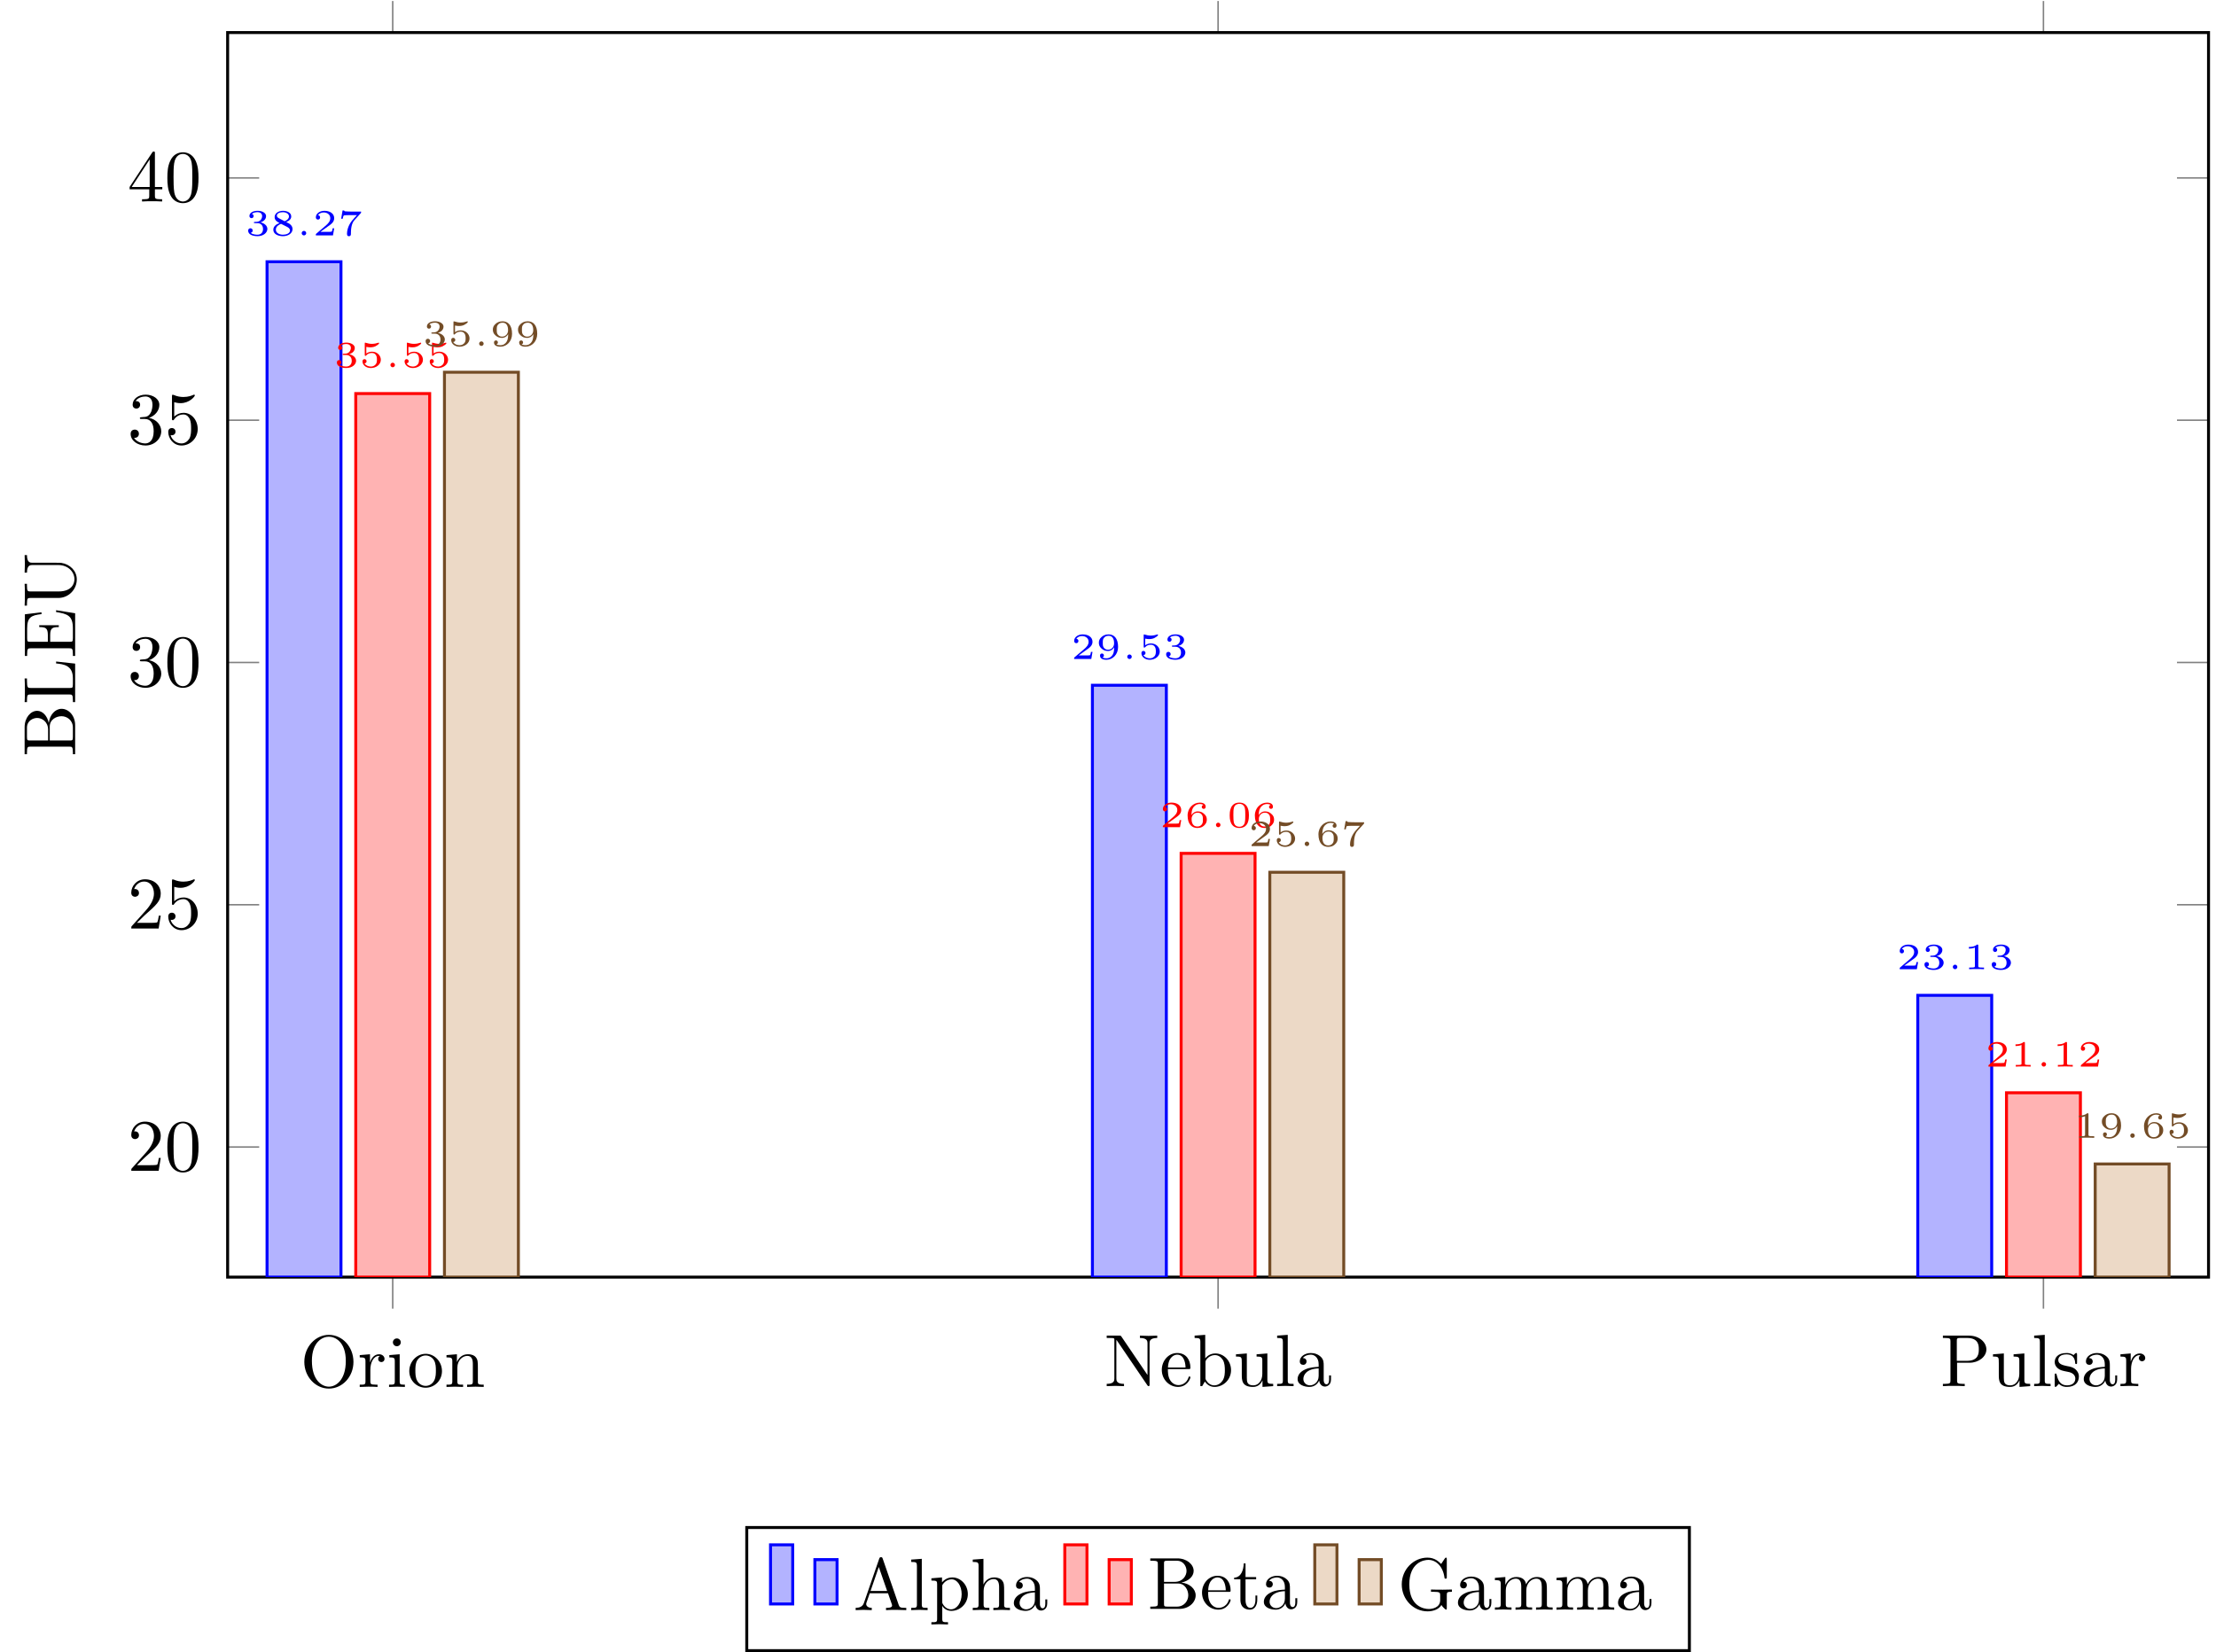 <?xml version="1.0" encoding="UTF-8" standalone="no"?>
<!-- Created with Inkscape (http://www.inkscape.org/) -->

<svg
   version="1.1"
   id="svg1"
   width="398.127"
   height="296.887"
   viewBox="0 0 398.127 296.887"
   xmlns="http://www.w3.org/2000/svg"
   xmlns:svg="http://www.w3.org/2000/svg">
  <defs
     id="defs1">
    <clipPath
       clipPathUnits="userSpaceOnUse"
       id="clipPath13">
      <path
         d="M -22.25,-15.252 H 244.734 V 152.515 H -22.25 Z"
         id="path13" />
    </clipPath>
    <clipPath
       clipPathUnits="userSpaceOnUse"
       id="clipPath15">
      <path
         d="M -22.25,-15.252 H 244.734 V 152.515 H -22.25 Z"
         id="path15" />
    </clipPath>
    <clipPath
       clipPathUnits="userSpaceOnUse"
       id="clipPath17">
      <path
         d="M -22.25,-15.252 H 244.734 V 152.515 H -22.25 Z"
         id="path17" />
    </clipPath>
  </defs>
  <g
     id="g1">
    <path
       id="path1"
       d="m 0,-19.504 v 4.252 m 111.242,-4.252 v 4.252 M 222.484,-19.504 v 4.252 M 0,156.767 v -4.252 m 111.242,4.252 v -4.252 m 111.242,4.252 v -4.252"
       style="fill:none;stroke:#808080;stroke-width:0.199;stroke-linecap:butt;stroke-linejoin:miter;stroke-miterlimit:10;stroke-dasharray:none;stroke-opacity:1"
       transform="matrix(1.333,0,0,-1.333,70.555,209.152)" />
    <path
       id="path2"
       d="m -22.25,2.286 h 4.252 m -4.252,32.658 h 4.252 m -4.252,32.658 h 4.252 m -4.252,32.658 h 4.252 m -4.252,32.658 h 4.252 M 244.734,2.286 h -4.252 m 4.252,32.658 h -4.252 m 4.252,32.658 h -4.252 m 4.252,32.658 h -4.252 m 4.252,32.658 h -4.252"
       style="fill:none;stroke:#808080;stroke-width:0.199;stroke-linecap:butt;stroke-linejoin:miter;stroke-miterlimit:10;stroke-dasharray:none;stroke-opacity:1"
       transform="matrix(1.333,0,0,-1.333,70.555,209.152)" />
    <path
       id="path3"
       d="M -22.25,-15.252 V 152.515 H 244.734 V -15.252 Z"
       style="fill:none;stroke:#000000;stroke-width:0.399;stroke-linecap:butt;stroke-linejoin:miter;stroke-miterlimit:10;stroke-dasharray:none;stroke-opacity:1"
       transform="matrix(1.333,0,0,-1.333,70.555,209.152)" />
    <path
       id="path4"
       d="m 7.185,-3.376 c 0,-2.039 -1.5,-3.645 -3.316,-3.645 -1.781,0 -3.305,1.594 -3.305,3.645 0,2.039 1.535,3.598 3.305,3.598 1.816,0 3.316,-1.582 3.316,-3.598 z m -1.031,-0.141 c 0,2.637 -1.359,3.48 -2.273,3.48 -0.961,0 -2.297,-0.879 -2.297,-3.48 0,-2.578 1.453,-3.258 2.285,-3.258 0.867,0 2.285,0.703 2.285,3.258 z m 5.218,-0.281 c 0,-0.316 -0.305,-0.609 -0.727,-0.609 -0.738,0 -1.09,0.668 -1.23,1.102 v -1.102 l -1.383,0.117 v 0.305 c 0.691,0 0.773,0.07 0.773,0.562 v 2.66 c 0,0.457 -0.105,0.457 -0.773,0.457 V -8.671875e-4 L 9.168,-0.036 c 0.398,0 0.867,0 1.266,0.035 V -0.306 h -0.211 c -0.738,0 -0.762,-0.117 -0.762,-0.469 V -2.309 c 0,-0.984 0.422,-1.875 1.184,-1.875 0.059,0 0.082,0 0.105,0.012 -0.035,0.012 -0.234,0.129 -0.234,0.387 0,0.281 0.211,0.434 0.434,0.434 0.176,0 0.422,-0.129 0.422,-0.445 z M 14.117,-8.671875e-4 V -0.306 c -0.656,0 -0.703,-0.059 -0.703,-0.445 V -4.407 l -1.395,0.117 v 0.305 c 0.656,0 0.738,0.059 0.738,0.551 v 2.672 c 0,0.457 -0.105,0.457 -0.773,0.457 V -8.671875e-4 L 13.085,-0.036 c 0.34,0 0.691,0.023 1.031,0.035 z M 13.566,-6.013 c 0,-0.27 -0.223,-0.527 -0.527,-0.527 -0.34,0 -0.539,0.27 -0.539,0.527 0,0.27 0.234,0.527 0.527,0.527 0.34,0 0.539,-0.281 0.539,-0.527 z m 5.549,3.879 c 0,-1.277 -0.996,-2.332 -2.191,-2.332 -1.254,0 -2.215,1.09 -2.215,2.332 0,1.289 1.031,2.238 2.203,2.238 1.207,0 2.203,-0.973 2.203,-2.238 z m -0.82,-0.082 c 0,0.363 0,0.902 -0.223,1.336 -0.223,0.445 -0.656,0.738 -1.148,0.738 -0.434,0 -0.867,-0.211 -1.137,-0.668 C 15.529,-1.243 15.529,-1.852 15.529,-2.216 c 0,-0.387 0,-0.926 0.246,-1.359 0.27,-0.457 0.738,-0.668 1.137,-0.668 0.434,0 0.867,0.223 1.125,0.645 0.258,0.434 0.258,1.008 0.258,1.383 z m 6.445,2.215 V -0.306 c -0.516,0 -0.773,0 -0.785,-0.305 V -2.509 c 0,-0.855 0,-1.172 -0.305,-1.523 -0.141,-0.176 -0.469,-0.375 -1.043,-0.375 -0.727,0 -1.195,0.434 -1.477,1.055 v -1.055 l -1.406,0.117 v 0.305 c 0.703,0 0.785,0.07 0.785,0.562 v 2.66 c 0,0.457 -0.117,0.457 -0.785,0.457 v 0.305 l 1.125,-0.035 1.113,0.035 V -0.306 c -0.656,0 -0.773,0 -0.773,-0.457 V -2.591 c 0,-1.031 0.715,-1.594 1.348,-1.594 0.621,0 0.738,0.539 0.738,1.102 v 2.32 c 0,0.457 -0.117,0.457 -0.773,0.457 v 0.305 l 1.125,-0.035 z m 0,0"
       style="fill:#000000;fill-opacity:1;fill-rule:nonzero;stroke:none"
       aria-label="Orion"
       transform="matrix(1.333,0,0,1.333,53.924,249.216)" />
    <path
       id="path5"
       d="m 7.138,-6.491 v -0.316 l -1.172,0.035 -1.16,-0.035 v 0.316 c 1.02,0 1.02,0.469 1.02,0.738 v 4.254 l -3.516,-5.18 c -0.082,-0.117 -0.094,-0.129 -0.281,-0.129 H 0.329 v 0.316 h 0.293 c 0.141,0 0.34,0.012 0.492,0.012 0.234,0.035 0.246,0.047 0.246,0.234 v 5.203 c 0,0.27 0,0.738 -1.031,0.738 V 7.34375e-4 L 1.501,-0.034 2.661,7.34375e-4 V -0.304 c -1.031,0 -1.031,-0.469 -1.031,-0.738 v -5.18 c 0.059,0.047 0.07,0.059 0.105,0.117 l 4.066,5.977 c 0.082,0.117 0.094,0.129 0.164,0.129 0.141,0 0.141,-0.07 0.141,-0.258 V -5.753 c 0,-0.27 0,-0.738 1.031,-0.738 z m 4.471,5.309 c 0,-0.105 -0.082,-0.117 -0.129,-0.117 -0.094,0 -0.117,0.059 -0.129,0.141 -0.352,1.02 -1.254,1.02 -1.348,1.02 -0.504,0 -0.902,-0.293 -1.125,-0.668 C 8.573,-1.288 8.573,-1.945 8.573,-2.296 h 2.789 c 0.211,0 0.246,0 0.246,-0.211 0,-0.984 -0.539,-1.957 -1.781,-1.957 -1.16,0 -2.074,1.031 -2.074,2.273 0,1.336 1.043,2.297 2.191,2.297 1.219,0 1.664,-1.102 1.664,-1.289 z M 10.952,-2.507 H 8.585 c 0.059,-1.488 0.902,-1.734 1.242,-1.734 1.02,0 1.125,1.348 1.125,1.734 z m 6.135,0.352 c 0,-1.266 -0.973,-2.25 -2.109,-2.25 -0.785,0 -1.207,0.469 -1.371,0.656 v -3.164 l -1.43,0.105 v 0.316 c 0.691,0 0.773,0.07 0.773,0.551 V 7.34375e-4 h 0.246 l 0.363,-0.621 c 0.152,0.234 0.562,0.727 1.301,0.727 1.184,0 2.227,-0.973 2.227,-2.262 z m -0.832,0 c 0,0.363 -0.012,0.961 -0.305,1.406 -0.211,0.316 -0.586,0.645 -1.125,0.645 -0.445,0 -0.809,-0.246 -1.043,-0.609 -0.141,-0.211 -0.141,-0.246 -0.141,-0.422 v -2.051 c 0,-0.188 0,-0.199 0.105,-0.363 0.387,-0.551 0.938,-0.633 1.172,-0.633 0.457,0 0.809,0.258 1.055,0.633 0.258,0.41 0.281,0.984 0.281,1.395 z M 22.767,7.34375e-4 V -0.304 c -0.703,0 -0.785,-0.07 -0.785,-0.562 V -4.406 l -1.453,0.117 v 0.305 c 0.691,0 0.773,0.07 0.773,0.562 v 1.77 c 0,0.867 -0.48,1.547 -1.207,1.547 -0.832,0 -0.879,-0.469 -0.879,-0.996 v -3.305 l -1.465,0.117 v 0.305 c 0.785,0 0.785,0.035 0.785,0.914 v 1.5 c 0,0.773 0,1.676 1.512,1.676 0.551,0 0.996,-0.27 1.277,-0.891 v 0.891 z m 2.748,0 V -0.304 c -0.668,0 -0.785,0 -0.785,-0.457 V -6.913 l -1.43,0.105 v 0.316 c 0.703,0 0.773,0.07 0.773,0.551 v 5.18 c 0,0.457 -0.105,0.457 -0.773,0.457 V 7.34375e-4 L 24.402,-0.034 Z M 30.56,-0.89 V -1.441 h -0.258 v 0.551 c 0,0.586 -0.246,0.645 -0.352,0.645 -0.328,0 -0.375,-0.457 -0.375,-0.504 V -2.741 c 0,-0.41 0,-0.809 -0.352,-1.172 -0.387,-0.387 -0.891,-0.551 -1.371,-0.551 -0.809,0 -1.5,0.469 -1.5,1.125 0,0.305 0.199,0.469 0.457,0.469 0.281,0 0.457,-0.199 0.457,-0.457 0,-0.117 -0.047,-0.445 -0.504,-0.457 0.27,-0.352 0.75,-0.457 1.078,-0.457 0.48,0 1.055,0.387 1.055,1.277 v 0.363 c -0.516,0.035 -1.207,0.059 -1.84,0.363 -0.75,0.34 -0.996,0.855 -0.996,1.289 0,0.809 0.973,1.055 1.594,1.055 0.656,0 1.113,-0.398 1.312,-0.867 0.035,0.398 0.305,0.82 0.773,0.82 0.211,0 0.82,-0.141 0.82,-0.949 z M 28.896,-1.394 c 0,0.949 -0.727,1.289 -1.172,1.289 -0.48,0 -0.891,-0.352 -0.891,-0.855 0,-0.539 0.41,-1.371 2.062,-1.43 z m 0,0"
       style="fill:#000000;fill-opacity:1;fill-rule:nonzero;stroke:none"
       aria-label="Nebula"
       transform="matrix(1.333,0,0,1.333,198.393,249.069)" />
    <path
       id="path6"
       d="m 6.211,-4.945 c 0,-0.984 -0.984,-1.863 -2.344,-1.863 H 0.352 v 0.316 H 0.586 c 0.773,0 0.785,0.105 0.785,0.469 v 5.25 c 0,0.352 -0.012,0.469 -0.785,0.469 H 0.352 V 7.34375e-4 C 0.703,-0.034 1.43,-0.034 1.817,-0.034 c 0.375,0 1.125,0 1.477,0.035 V -0.304 H 3.047 c -0.762,0 -0.785,-0.117 -0.785,-0.469 V -3.152 h 1.688 c 1.195,0 2.262,-0.797 2.262,-1.793 z m -1.02,0 c 0,0.457 0,1.535 -1.582,1.535 H 2.227 v -2.684 c 0,-0.328 0.023,-0.398 0.492,-0.398 h 0.891 c 1.582,0 1.582,1.055 1.582,1.547 z M 12.117,7.34375e-4 V -0.304 c -0.703,0 -0.785,-0.07 -0.785,-0.562 V -4.406 l -1.453,0.117 v 0.305 c 0.691,0 0.773,0.07 0.773,0.562 v 1.77 c 0,0.867 -0.48,1.547 -1.207,1.547 -0.832,0 -0.879,-0.469 -0.879,-0.996 V -4.406 L 7.102,-4.288 v 0.305 c 0.785,0 0.785,0.035 0.785,0.914 v 1.5 c 0,0.773 0,1.676 1.512,1.676 0.551,0 0.996,-0.27 1.277,-0.891 v 0.891 z m 2.748,0 V -0.304 c -0.668,0 -0.785,0 -0.785,-0.457 V -6.913 l -1.43,0.105 v 0.316 c 0.703,0 0.773,0.07 0.773,0.551 v 5.18 c 0,0.457 -0.105,0.457 -0.773,0.457 V 7.34375e-4 L 13.752,-0.034 Z M 18.68,-1.277 c 0,-0.527 -0.293,-0.82 -0.422,-0.949 -0.328,-0.316 -0.715,-0.398 -1.137,-0.469 -0.551,-0.117 -1.219,-0.246 -1.219,-0.82 0,-0.352 0.258,-0.762 1.113,-0.762 1.102,0 1.148,0.902 1.172,1.207 0,0.094 0.117,0.094 0.117,0.094 0.129,0 0.129,-0.047 0.129,-0.246 v -0.996 c 0,-0.176 0,-0.246 -0.117,-0.246 -0.047,0 -0.07,0 -0.199,0.117 -0.023,0.047 -0.129,0.129 -0.164,0.164 -0.375,-0.281 -0.785,-0.281 -0.938,-0.281 -1.219,0 -1.594,0.668 -1.594,1.23 0,0.34 0.164,0.621 0.434,0.844 0.316,0.258 0.598,0.316 1.312,0.457 0.223,0.035 1.031,0.199 1.031,0.914 0,0.516 -0.352,0.914 -1.125,0.914 -0.832,0 -1.195,-0.574 -1.383,-1.418 -0.035,-0.129 -0.035,-0.176 -0.141,-0.176 -0.129,0 -0.129,0.07 -0.129,0.258 v 1.313 c 0,0.164 0,0.234 0.105,0.234 0.059,0 0.07,0 0.258,-0.199 0.012,-0.012 0.012,-0.035 0.199,-0.223 0.434,0.422 0.879,0.422 1.09,0.422 1.148,0 1.605,-0.668 1.605,-1.383 z m 5.156,0.387 V -1.441 h -0.258 v 0.551 c 0,0.586 -0.246,0.645 -0.352,0.645 -0.328,0 -0.375,-0.457 -0.375,-0.504 V -2.741 c 0,-0.41 0,-0.809 -0.352,-1.172 -0.387,-0.387 -0.891,-0.551 -1.371,-0.551 -0.809,0 -1.5,0.469 -1.5,1.125 0,0.305 0.199,0.469 0.457,0.469 0.281,0 0.457,-0.199 0.457,-0.457 0,-0.117 -0.047,-0.445 -0.504,-0.457 0.27,-0.352 0.75,-0.457 1.078,-0.457 0.48,0 1.055,0.387 1.055,1.277 v 0.363 c -0.516,0.035 -1.207,0.059 -1.84,0.363 -0.75,0.34 -0.996,0.855 -0.996,1.289 0,0.809 0.973,1.055 1.594,1.055 0.656,0 1.113,-0.398 1.312,-0.867 0.035,0.398 0.305,0.82 0.773,0.82 0.211,0 0.82,-0.141 0.82,-0.949 z M 22.172,-1.394 c 0,0.949 -0.727,1.289 -1.172,1.289 -0.48,0 -0.891,-0.352 -0.891,-0.855 0,-0.539 0.41,-1.371 2.062,-1.43 z m 5.449,-2.402 c 0,-0.316 -0.305,-0.609 -0.727,-0.609 -0.738,0 -1.09,0.668 -1.23,1.102 v -1.102 l -1.383,0.117 v 0.305 c 0.691,0 0.773,0.07 0.773,0.562 v 2.66 c 0,0.457 -0.105,0.457 -0.773,0.457 V 7.34375e-4 l 1.137,-0.035 c 0.398,0 0.867,0 1.266,0.035 V -0.304 h -0.211 c -0.738,0 -0.762,-0.117 -0.762,-0.469 V -2.308 c 0,-0.984 0.422,-1.875 1.184,-1.875 0.059,0 0.082,0 0.105,0.012 -0.035,0.012 -0.234,0.129 -0.234,0.387 0,0.281 0.211,0.434 0.434,0.434 0.176,0 0.422,-0.129 0.422,-0.445 z m 0,0"
       style="fill:#000000;fill-opacity:1;fill-rule:nonzero;stroke:none"
       aria-label="Pulsar"
       transform="matrix(1.333,0,0,1.333,348.593,249.069)" />
    <path
       id="path7"
       d="M 1.264,-0.763 2.319,-1.794 c 1.559,-1.371 2.156,-1.91 2.156,-2.906 0,-1.137 -0.902,-1.934 -2.121,-1.934 -1.125,0 -1.852,0.914 -1.852,1.805 0,0.551 0.492,0.551 0.527,0.551 0.164,0 0.516,-0.117 0.516,-0.527 0,-0.258 -0.188,-0.516 -0.527,-0.516 -0.082,0 -0.105,0 -0.129,0.012 0.223,-0.645 0.762,-1.02 1.336,-1.02 0.914,0 1.336,0.809 1.336,1.629 0,0.797 -0.492,1.582 -1.043,2.203 L 0.608,-0.364 C 0.503,-0.259 0.503,-0.235 0.503,-8.90625e-4 H 4.194 L 4.475,-1.735 H 4.217 c -0.047,0.305 -0.117,0.738 -0.211,0.891 -0.07,0.082 -0.727,0.082 -0.949,0.082 z M 9.564,-3.188 c 0,-0.797 -0.047,-1.594 -0.398,-2.332 -0.457,-0.961 -1.277,-1.113 -1.688,-1.113 -0.598,0 -1.336,0.258 -1.734,1.184 -0.328,0.691 -0.375,1.465 -0.375,2.262 0,0.75 0.047,1.641 0.445,2.402 0.434,0.809 1.16,1.008 1.652,1.008 0.539,0 1.289,-0.211 1.734,-1.16 C 9.517,-1.63 9.564,-2.403 9.564,-3.188 Z M 7.466,-8.90625e-4 c -0.387,0 -0.984,-0.246 -1.16,-1.207 -0.105,-0.598 -0.105,-1.512 -0.105,-2.098 0,-0.645 0,-1.301 0.082,-1.84 0.188,-1.184 0.926,-1.266 1.184,-1.266 0.328,0 0.984,0.176 1.172,1.16 0.094,0.562 0.094,1.312 0.094,1.945 0,0.75 0,1.418 -0.105,2.062 -0.152,0.937 -0.715,1.242 -1.16,1.242 z m 0,0"
       style="fill:#000000;fill-opacity:1;fill-rule:nonzero;stroke:none"
       aria-label="20"
       transform="matrix(1.333,0,0,1.333,22.912,210.384)" />
    <path
       id="path8"
       d="M 1.264,-0.762 2.319,-1.793 c 1.559,-1.371 2.156,-1.91 2.156,-2.906 0,-1.137 -0.902,-1.934 -2.121,-1.934 -1.125,0 -1.852,0.914 -1.852,1.805 0,0.551 0.492,0.551 0.527,0.551 0.164,0 0.516,-0.117 0.516,-0.527 0,-0.258 -0.188,-0.516 -0.527,-0.516 -0.082,0 -0.105,0 -0.129,0.012 C 1.112,-5.953 1.651,-6.328 2.225,-6.328 c 0.914,0 1.336,0.809 1.336,1.629 0,0.797 -0.492,1.582 -1.043,2.203 L 0.608,-0.363 C 0.503,-0.258 0.503,-0.234 0.503,-1.171875e-4 H 4.194 L 4.475,-1.734 H 4.217 c -0.047,0.305 -0.117,0.738 -0.211,0.891 -0.07,0.082 -0.727,0.082 -0.949,0.082 z M 9.459,-2.004 c 0,-1.184 -0.82,-2.18 -1.898,-2.18 -0.48,0 -0.902,0.164 -1.266,0.504 v -1.934 c 0.199,0.059 0.527,0.129 0.844,0.129 1.23,0 1.934,-0.914 1.934,-1.043 0,-0.059 -0.035,-0.105 -0.105,-0.105 -0.012,0 -0.035,0 -0.082,0.023 -0.199,0.094 -0.68,0.293 -1.348,0.293 -0.398,0 -0.855,-0.07 -1.324,-0.281 -0.082,-0.023 -0.105,-0.023 -0.129,-0.023 -0.094,0 -0.094,0.082 -0.094,0.234 v 2.953 c 0,0.176 0,0.258 0.141,0.258 0.07,0 0.082,-0.035 0.129,-0.094 0.105,-0.152 0.48,-0.691 1.277,-0.691 0.527,0 0.773,0.457 0.855,0.633 0.152,0.375 0.176,0.762 0.176,1.254 0,0.352 0,0.949 -0.234,1.371 -0.246,0.387 -0.609,0.645 -1.066,0.645 -0.727,0 -1.301,-0.527 -1.465,-1.113 0.023,0.012 0.059,0.012 0.164,0.012 0.328,0 0.504,-0.246 0.504,-0.48 0,-0.246 -0.176,-0.492 -0.504,-0.492 -0.141,0 -0.48,0.07 -0.48,0.527 0,0.855 0.68,1.828 1.793,1.828 1.16,0 2.18,-0.961 2.18,-2.227 z m 0,0"
       style="fill:#000000;fill-opacity:1;fill-rule:nonzero;stroke:none"
       aria-label="25"
       transform="matrix(1.333,0,0,1.333,22.912,166.84)" />
    <path
       id="path9"
       d="m 2.893,-3.503 c 0.809,-0.27 1.395,-0.973 1.395,-1.758 0,-0.82 -0.879,-1.371 -1.84,-1.371 -1.008,0 -1.758,0.598 -1.758,1.348 0,0.34 0.211,0.527 0.504,0.527 0.305,0 0.504,-0.223 0.504,-0.516 0,-0.492 -0.469,-0.492 -0.609,-0.492 0.305,-0.492 0.961,-0.621 1.324,-0.621 0.41,0 0.949,0.223 0.949,1.113 0,0.129 -0.012,0.703 -0.27,1.137 -0.305,0.48 -0.645,0.516 -0.891,0.516 -0.082,0.012 -0.316,0.035 -0.387,0.035 -0.082,0.012 -0.152,0.023 -0.152,0.117 0,0.117 0.07,0.117 0.234,0.117 h 0.445 c 0.809,0 1.184,0.668 1.184,1.652 0,1.348 -0.691,1.641 -1.125,1.641 -0.434,0 -1.172,-0.176 -1.523,-0.762 0.352,0.059 0.656,-0.164 0.656,-0.539 0,-0.363 -0.27,-0.562 -0.562,-0.562 -0.234,0 -0.551,0.141 -0.551,0.574 0,0.914 0.926,1.57 2.004,1.57 1.219,0 2.121,-0.914 2.121,-1.922 0,-0.82 -0.621,-1.594 -1.652,-1.805 z m 6.671,0.316 c 0,-0.797 -0.047,-1.594 -0.398,-2.332 -0.457,-0.961 -1.277,-1.113 -1.688,-1.113 -0.598,0 -1.336,0.258 -1.734,1.184 -0.328,0.691 -0.375,1.465 -0.375,2.262 0,0.75 0.047,1.641 0.445,2.402 0.434,0.809 1.16,1.008 1.652,1.008 0.539,0 1.289,-0.211 1.734,-1.16 C 9.517,-1.628 9.564,-2.402 9.564,-3.187 Z M 7.466,6.5625e-4 c -0.387,0 -0.984,-0.246 -1.16,-1.207 -0.105,-0.598 -0.105,-1.512 -0.105,-2.098 0,-0.645 0,-1.301 0.082,-1.84 0.188,-1.184 0.926,-1.266 1.184,-1.266 0.328,0 0.984,0.176 1.172,1.16 0.094,0.562 0.094,1.312 0.094,1.945 0,0.75 0,1.418 -0.105,2.062 C 8.474,-0.304 7.912,6.5625e-4 7.466,6.5625e-4 Z m 0,0"
       style="fill:#000000;fill-opacity:1;fill-rule:nonzero;stroke:none"
       aria-label="30"
       transform="matrix(1.333,0,0,1.333,22.912,123.296)" />
    <path
       id="path10"
       d="m 2.893,-3.502 c 0.809,-0.27 1.395,-0.973 1.395,-1.758 0,-0.82 -0.879,-1.371 -1.84,-1.371 -1.008,0 -1.758,0.598 -1.758,1.348 0,0.34 0.211,0.527 0.504,0.527 0.305,0 0.504,-0.223 0.504,-0.516 0,-0.492 -0.469,-0.492 -0.609,-0.492 0.305,-0.492 0.961,-0.621 1.324,-0.621 0.41,0 0.949,0.223 0.949,1.113 0,0.129 -0.012,0.703 -0.27,1.137 -0.305,0.48 -0.645,0.516 -0.891,0.516 -0.082,0.012 -0.316,0.035 -0.387,0.035 -0.082,0.012 -0.152,0.023 -0.152,0.117 0,0.117 0.07,0.117 0.234,0.117 h 0.445 c 0.809,0 1.184,0.668 1.184,1.652 0,1.348 -0.691,1.641 -1.125,1.641 -0.434,0 -1.172,-0.176 -1.523,-0.762 0.352,0.059 0.656,-0.164 0.656,-0.539 0,-0.363 -0.27,-0.562 -0.562,-0.562 -0.234,0 -0.551,0.141 -0.551,0.574 0,0.914 0.926,1.57 2.004,1.57 1.219,0 2.121,-0.914 2.121,-1.922 0,-0.82 -0.621,-1.594 -1.652,-1.805 z m 6.565,1.5 c 0,-1.184 -0.82,-2.18 -1.898,-2.18 -0.48,0 -0.902,0.164 -1.266,0.504 v -1.934 c 0.199,0.059 0.527,0.129 0.844,0.129 1.23,0 1.934,-0.914 1.934,-1.043 0,-0.059 -0.035,-0.105 -0.105,-0.105 -0.012,0 -0.035,0 -0.082,0.023 -0.199,0.094 -0.68,0.293 -1.348,0.293 -0.398,0 -0.855,-0.07 -1.324,-0.281 -0.082,-0.023 -0.105,-0.023 -0.129,-0.023 -0.094,0 -0.094,0.082 -0.094,0.234 v 2.953 c 0,0.176 0,0.258 0.141,0.258 0.07,0 0.082,-0.035 0.129,-0.094 0.105,-0.152 0.48,-0.691 1.277,-0.691 0.527,0 0.773,0.457 0.855,0.633 0.152,0.375 0.176,0.762 0.176,1.254 0,0.352 0,0.949 -0.234,1.371 -0.246,0.387 -0.609,0.645 -1.066,0.645 -0.727,0 -1.301,-0.527 -1.465,-1.113 0.023,0.012 0.059,0.012 0.164,0.012 0.328,0 0.504,-0.246 0.504,-0.48 0,-0.246 -0.176,-0.492 -0.504,-0.492 -0.141,0 -0.48,0.07 -0.48,0.527 0,0.855 0.68,1.828 1.793,1.828 1.16,0 2.18,-0.961 2.18,-2.227 z m 0,0"
       style="fill:#000000;fill-opacity:1;fill-rule:nonzero;stroke:none"
       aria-label="35"
       transform="matrix(1.333,0,0,1.333,22.912,79.752)" />
    <path
       id="path11"
       d="m 2.928,-1.641 v 0.867 c 0,0.352 -0.023,0.469 -0.762,0.469 H 1.956 V -7.265625e-4 C 2.366,-0.036 2.893,-0.036 3.303,-0.036 c 0.422,0 0.949,0 1.359,0.035 V -0.305 H 4.452 c -0.738,0 -0.762,-0.117 -0.762,-0.469 V -1.641 H 4.686 V -1.958 H 3.69 v -4.523 c 0,-0.199 0,-0.258 -0.152,-0.258 -0.094,0 -0.117,0 -0.199,0.117 l -3.059,4.664 v 0.316 z m 0.059,-0.316 H 0.561 L 2.987,-5.673 Z m 6.577,-1.23 c 0,-0.797 -0.047,-1.594 -0.398,-2.332 -0.457,-0.961 -1.277,-1.113 -1.688,-1.113 -0.598,0 -1.336,0.258 -1.734,1.184 -0.328,0.691 -0.375,1.465 -0.375,2.262 0,0.75 0.047,1.641 0.445,2.402 0.434,0.809 1.16,1.008 1.652,1.008 0.539,0 1.289,-0.211 1.734,-1.16 0.316,-0.691 0.363,-1.465 0.363,-2.25 z M 7.466,-7.265625e-4 c -0.387,0 -0.984,-0.246 -1.16,-1.207 -0.105,-0.598 -0.105,-1.512 -0.105,-2.098 0,-0.645 0,-1.301 0.082,-1.84 0.188,-1.184 0.926,-1.266 1.184,-1.266 0.328,0 0.984,0.176 1.172,1.16 0.094,0.562 0.094,1.312 0.094,1.945 0,0.75 0,1.418 -0.105,2.062 -0.152,0.938 -0.715,1.242 -1.16,1.242 z m 0,0"
       style="fill:#000000;fill-opacity:1;fill-rule:nonzero;stroke:none"
       aria-label="40"
       transform="matrix(1.333,0,0,1.333,22.912,36.208)" />
    <path
       id="path12"
       d="m -16.937,-15.252 h 9.963 v 136.872 h -9.963 z m 111.242,0 h 9.963 V 64.533 h -9.963 z m 111.242,0 h 9.963 v 37.983 h -9.963 z"
       style="fill:#b3b3ff;fill-opacity:1;fill-rule:nonzero;stroke:#0000ff;stroke-width:0.399;stroke-linecap:butt;stroke-linejoin:miter;stroke-miterlimit:10;stroke-dasharray:none;stroke-opacity:1"
       transform="matrix(1.333,0,0,-1.333,70.555,209.152)"
       clip-path="url(#clipPath13)" />
    <path
       id="path14"
       d="m -4.981,-15.252 h 9.963 v 119.106 h -9.963 z m 111.242,0 h 9.963 v 57.12 h -9.963 z m 111.242,0 h 9.963 V 9.602 h -9.963 z"
       style="fill:#ffb3b3;fill-opacity:1;fill-rule:nonzero;stroke:#ff0000;stroke-width:0.399;stroke-linecap:butt;stroke-linejoin:miter;stroke-miterlimit:10;stroke-dasharray:none;stroke-opacity:1"
       transform="matrix(1.333,0,0,-1.333,70.555,209.152)"
       clip-path="url(#clipPath15)" />
    <path
       id="path16"
       d="m 6.974,-15.252 h 9.963 V 106.728 H 6.974 Z m 111.242,0 h 9.963 v 54.573 h -9.963 z m 111.242,0 h 9.963 V 0 h -9.963 z"
       style="fill:#ecd9c6;fill-opacity:1;fill-rule:nonzero;stroke:#734c26;stroke-width:0.399;stroke-linecap:butt;stroke-linejoin:miter;stroke-miterlimit:10;stroke-dasharray:none;stroke-opacity:1"
       transform="matrix(1.333,0,0,-1.333,70.555,209.152)"
       clip-path="url(#clipPath17)" />
    <path
       id="path18"
       d="m 1.64,-1.653 c 0.457,0 0.762,0.293 0.762,0.785 0,0.504 -0.305,0.773 -0.75,0.773 -0.059,0 -0.656,0 -0.902,-0.258 0.199,-0.035 0.258,-0.188 0.258,-0.305 0,-0.188 -0.141,-0.305 -0.305,-0.305 -0.152,0 -0.305,0.105 -0.305,0.316 0,0.516 0.586,0.75 1.266,0.75 0.82,0 1.324,-0.492 1.324,-0.973 0,-0.41 -0.363,-0.762 -0.926,-0.891 0.598,-0.188 0.75,-0.562 0.75,-0.844 0,-0.41 -0.504,-0.715 -1.137,-0.715 -0.609,0 -1.102,0.258 -1.102,0.703 0,0.234 0.188,0.293 0.281,0.293 0.141,0 0.281,-0.105 0.281,-0.281 0,-0.117 -0.059,-0.258 -0.234,-0.281 0.211,-0.234 0.656,-0.246 0.762,-0.246 0.363,0 0.621,0.188 0.621,0.527 0,0.281 -0.188,0.738 -0.715,0.773 -0.141,0 -0.152,0 -0.281,0.012 -0.059,0 -0.117,0.012 -0.117,0.082 0,0.082 0.059,0.082 0.141,0.082 z m 3.885,-0.141 c 0.516,-0.223 0.68,-0.48 0.68,-0.762 0,-0.527 -0.574,-0.762 -1.113,-0.762 -0.621,0 -1.125,0.352 -1.125,0.844 0,0.457 0.387,0.668 0.656,0.797 -0.527,0.211 -0.832,0.504 -0.832,0.914 0,0.598 0.668,0.867 1.289,0.867 0.703,0 1.301,-0.375 1.301,-0.961 0,-0.539 -0.516,-0.797 -0.855,-0.937 z m -0.973,-0.516 c -0.211,-0.105 -0.281,-0.234 -0.281,-0.352 0,-0.328 0.41,-0.469 0.809,-0.469 0.398,0 0.82,0.199 0.82,0.574 0,0.434 -0.574,0.645 -0.574,0.645 -0.012,0 -0.012,0 -0.059,-0.023 z m 0.281,0.75 0.773,0.387 c 0.176,0.094 0.434,0.234 0.434,0.504 0,0.398 -0.504,0.574 -0.949,0.574 -0.457,0 -0.961,-0.223 -0.961,-0.68 0,-0.492 0.539,-0.727 0.703,-0.785 z m 0,0"
       style="fill:#0000ff;fill-opacity:1;fill-rule:nonzero;stroke:none"
       aria-label="38"
       transform="matrix(1.333,0,0,1.333,44.052,42.301)" />
    <path
       id="path19"
       d="m 1.442,-0.305 c 0,-0.164 -0.141,-0.305 -0.305,-0.305 -0.164,0 -0.305,0.141 -0.305,0.305 0,0.164 0.141,0.305 0.305,0.305 0.164,0 0.305,-0.141 0.305,-0.305 z m 0,0"
       style="fill:#0000ff;fill-opacity:1;fill-rule:nonzero;stroke:none"
       aria-label="."
       transform="matrix(1.333,0,0,1.333,53.093,42.301)" />
    <path
       id="path20"
       d="M 2.929,-0.961 H 2.718 c -0.012,0.094 -0.059,0.398 -0.141,0.457 -0.035,0.023 -0.457,0.023 -0.527,0.023 h -0.984 c 0.328,-0.246 0.703,-0.516 0.996,-0.715 0.457,-0.316 0.867,-0.598 0.867,-1.125 0,-0.645 -0.598,-0.996 -1.312,-0.996 -0.668,0 -1.16,0.387 -1.16,0.879 0,0.258 0.211,0.305 0.281,0.305 0.141,0 0.293,-0.094 0.293,-0.293 0,-0.188 -0.129,-0.281 -0.281,-0.293 0.141,-0.234 0.434,-0.375 0.762,-0.375 0.48,0 0.891,0.281 0.891,0.773 0,0.422 -0.293,0.738 -0.68,1.055 l -1.207,1.031 c -0.047,0.047 -0.059,0.047 -0.059,0.082 V -4.140625e-4 H 2.765 Z M 6.506,-2.989 c 0.035,-0.047 0.035,-0.059 0.047,-0.082 v -0.141 H 5.346 c -0.129,0 -0.855,-0.012 -0.949,-0.035 -0.105,-0.023 -0.117,-0.07 -0.129,-0.117 H 4.057 l -0.188,1.113 h 0.211 c 0.012,-0.07 0.07,-0.398 0.152,-0.445 0.023,-0.023 0.492,-0.035 0.574,-0.035 H 5.991 c -0.211,0.246 -0.48,0.516 -0.68,0.762 -0.586,0.75 -0.656,1.465 -0.656,1.77 0,0.281 0.164,0.305 0.258,0.305 0.27,0 0.27,-0.246 0.27,-0.305 v -0.105 c 0,-0.891 0.188,-1.43 0.48,-1.758 z m 0,0"
       style="fill:#0000ff;fill-opacity:1;fill-rule:nonzero;stroke:none"
       aria-label="27"
       transform="matrix(1.333,0,0,1.333,56.137,42.301)" />
    <path
       id="path21"
       d="M 2.931,-0.962 H 2.72 c -0.012,0.094 -0.059,0.398 -0.141,0.457 -0.035,0.023 -0.457,0.023 -0.527,0.023 h -0.984 c 0.328,-0.246 0.703,-0.516 0.996,-0.715 0.457,-0.316 0.867,-0.598 0.867,-1.125 0,-0.645 -0.598,-0.996 -1.312,-0.996 -0.668,0 -1.16,0.387 -1.16,0.879 0,0.258 0.211,0.305 0.281,0.305 0.141,0 0.293,-0.094 0.293,-0.293 0,-0.188 -0.129,-0.281 -0.281,-0.293 0.141,-0.234 0.434,-0.375 0.762,-0.375 0.48,0 0.891,0.281 0.891,0.773 0,0.422 -0.293,0.738 -0.68,1.055 L 0.517,-0.236 c -0.047,0.047 -0.059,0.047 -0.059,0.082 v 0.152 H 2.767 Z M 5.852,-1.583 c 0,0.316 -0.023,0.691 -0.188,0.984 -0.164,0.293 -0.457,0.504 -0.867,0.504 -0.047,0 -0.352,0 -0.527,-0.117 0.129,-0.035 0.199,-0.129 0.199,-0.258 0,-0.164 -0.117,-0.27 -0.258,-0.27 -0.094,0 -0.27,0.047 -0.27,0.281 0,0.562 0.738,0.562 0.867,0.562 0.844,0 1.57,-0.703 1.57,-1.734 0,-1.207 -0.586,-1.688 -1.277,-1.688 -0.492,0 -0.738,0.176 -0.938,0.34 -0.305,0.258 -0.375,0.527 -0.375,0.785 0,0.281 0.082,0.539 0.352,0.773 0.234,0.211 0.469,0.34 0.891,0.34 0.199,0 0.562,-0.07 0.82,-0.504 z m -0.809,0.328 c -0.199,0 -0.387,-0.035 -0.574,-0.258 -0.152,-0.188 -0.152,-0.387 -0.152,-0.68 0,-0.363 0.012,-0.504 0.199,-0.703 0.082,-0.094 0.234,-0.234 0.586,-0.234 0.738,0 0.738,0.82 0.738,1.031 0,0.422 -0.293,0.844 -0.797,0.844 z m 0,0"
       style="fill:#0000ff;fill-opacity:1;fill-rule:nonzero;stroke:none"
       aria-label="29"
       transform="matrix(1.333,0,0,1.333,192.373,118.416)" />
    <path
       id="path22"
       d="m 1.442,-0.306 c 0,-0.164 -0.141,-0.305 -0.305,-0.305 -0.164,0 -0.305,0.141 -0.305,0.305 0,0.164 0.141,0.305 0.305,0.305 0.164,0 0.305,-0.141 0.305,-0.305 z m 0,0"
       style="fill:#0000ff;fill-opacity:1;fill-rule:nonzero;stroke:none"
       aria-label="."
       transform="matrix(1.333,0,0,1.333,201.413,118.416)" />
    <path
       id="path23"
       d="m 0.972,-2.744 c 0.27,0.059 0.492,0.059 0.551,0.059 0.34,0 0.586,-0.094 0.715,-0.164 0.117,-0.059 0.457,-0.27 0.457,-0.387 0,-0.07 -0.059,-0.082 -0.07,-0.082 -0.012,0 -0.023,0 -0.07,0.023 -0.199,0.07 -0.504,0.141 -0.832,0.141 -0.281,0 -0.562,-0.059 -0.82,-0.141 -0.059,-0.023 -0.07,-0.023 -0.07,-0.023 -0.07,0 -0.07,0.059 -0.07,0.141 v 1.488 c 0,0.094 0,0.152 0.094,0.152 0.047,0 0.059,-0.012 0.105,-0.059 0.187,-0.223 0.445,-0.328 0.785,-0.328 0.293,0 0.445,0.164 0.516,0.27 0.117,0.164 0.141,0.387 0.141,0.633 0,0.211 -0.012,0.492 -0.211,0.68 -0.223,0.234 -0.504,0.246 -0.621,0.246 -0.316,0 -0.68,-0.141 -0.844,-0.434 0.211,-0.012 0.281,-0.164 0.281,-0.281 0,-0.152 -0.117,-0.281 -0.281,-0.281 -0.105,0 -0.27,0.07 -0.27,0.293 0,0.492 0.469,0.902 1.125,0.902 0.738,0 1.348,-0.492 1.348,-1.113 0,-0.562 -0.48,-1.09 -1.172,-1.09 -0.316,0 -0.562,0.082 -0.785,0.246 z m 4.058,1.09 c 0.457,0 0.762,0.293 0.762,0.785 0,0.504 -0.305,0.773 -0.75,0.773 -0.059,0 -0.656,0 -0.902,-0.258 0.199,-0.035 0.258,-0.188 0.258,-0.305 0,-0.188 -0.141,-0.305 -0.305,-0.305 -0.152,0 -0.305,0.105 -0.305,0.316 0,0.516 0.586,0.75 1.266,0.75 0.82,0 1.324,-0.492 1.324,-0.973 0,-0.41 -0.363,-0.762 -0.926,-0.891 0.598,-0.188 0.75,-0.562 0.75,-0.844 0,-0.41 -0.504,-0.715 -1.137,-0.715 -0.609,0 -1.102,0.258 -1.102,0.703 0,0.234 0.188,0.293 0.281,0.293 0.141,0 0.281,-0.105 0.281,-0.281 0,-0.117 -0.059,-0.258 -0.234,-0.281 0.211,-0.234 0.656,-0.246 0.762,-0.246 0.363,0 0.621,0.188 0.621,0.527 0,0.281 -0.188,0.738 -0.715,0.773 -0.141,0 -0.152,0 -0.281,0.012 -0.059,0 -0.117,0.012 -0.117,0.082 0,0.082 0.059,0.082 0.141,0.082 z m 0,0"
       style="fill:#0000ff;fill-opacity:1;fill-rule:nonzero;stroke:none"
       aria-label="53"
       transform="matrix(1.333,0,0,1.333,204.457,118.416)" />
    <path
       id="path24"
       d="M 2.93,-0.961 H 2.719 c -0.012,0.094 -0.059,0.398 -0.141,0.457 -0.035,0.023 -0.457,0.023 -0.527,0.023 h -0.984 c 0.328,-0.246 0.703,-0.516 0.996,-0.715 0.457,-0.316 0.867,-0.598 0.867,-1.125 0,-0.645 -0.598,-0.996 -1.312,-0.996 -0.668,0 -1.16,0.387 -1.16,0.879 0,0.258 0.211,0.305 0.281,0.305 0.141,0 0.293,-0.094 0.293,-0.293 0,-0.188 -0.129,-0.281 -0.281,-0.293 0.141,-0.234 0.434,-0.375 0.762,-0.375 0.48,0 0.891,0.281 0.891,0.773 0,0.422 -0.293,0.738 -0.68,1.055 l -1.207,1.031 c -0.047,0.047 -0.059,0.047 -0.059,0.082 V 2.578125e-4 H 2.766 Z M 5.031,-1.652 c 0.457,0 0.762,0.293 0.762,0.785 0,0.504 -0.305,0.773 -0.75,0.773 -0.059,0 -0.656,0 -0.902,-0.258 0.199,-0.035 0.258,-0.188 0.258,-0.305 0,-0.188 -0.141,-0.305 -0.305,-0.305 -0.152,0 -0.305,0.105 -0.305,0.316 0,0.516 0.586,0.75 1.266,0.75 0.82,0 1.324,-0.492 1.324,-0.973 0,-0.41 -0.363,-0.762 -0.926,-0.891 0.598,-0.188 0.75,-0.562 0.75,-0.844 0,-0.41 -0.504,-0.715 -1.137,-0.715 -0.609,0 -1.102,0.258 -1.102,0.703 0,0.234 0.188,0.293 0.281,0.293 0.141,0 0.281,-0.105 0.281,-0.281 0,-0.117 -0.059,-0.258 -0.234,-0.281 0.211,-0.234 0.656,-0.246 0.762,-0.246 0.363,0 0.621,0.188 0.621,0.527 0,0.281 -0.188,0.738 -0.715,0.773 -0.141,0 -0.152,0 -0.281,0.012 -0.059,0 -0.117,0.012 -0.117,0.082 0,0.082 0.059,0.082 0.141,0.082 z m 0,0"
       style="fill:#0000ff;fill-opacity:1;fill-rule:nonzero;stroke:none"
       aria-label="23"
       transform="matrix(1.333,0,0,1.333,340.695,174.152)" />
    <path
       id="path25"
       d="m 1.441,-0.304 c 0,-0.164 -0.141,-0.305 -0.305,-0.305 -0.164,0 -0.305,0.141 -0.305,0.305 0,0.164 0.141,0.305 0.305,0.305 0.164,0 0.305,-0.141 0.305,-0.305 z m 0,0"
       style="fill:#0000ff;fill-opacity:1;fill-rule:nonzero;stroke:none"
       aria-label="."
       transform="matrix(1.333,0,0,1.333,349.735,174.152)" />
    <path
       id="path26"
       d="m 1.979,-3.164 c 0,-0.152 -0.012,-0.152 -0.176,-0.152 -0.352,0.316 -0.902,0.316 -1.008,0.316 h -0.082 v 0.223 h 0.082 c 0.117,0 0.434,-0.012 0.727,-0.141 v 2.484 c 0,0.164 0,0.211 -0.527,0.211 H 0.749 V 2.578125e-4 C 1.019,-0.023 1.464,-0.023 1.757,-0.023 c 0.281,0 0.727,0 0.996,0.023 V -0.222 H 2.507 c -0.527,0 -0.527,-0.047 -0.527,-0.211 z m 3.053,1.512 c 0.457,0 0.762,0.293 0.762,0.785 0,0.504 -0.305,0.773 -0.75,0.773 -0.059,0 -0.656,0 -0.902,-0.258 0.199,-0.035 0.258,-0.188 0.258,-0.305 0,-0.188 -0.141,-0.305 -0.305,-0.305 -0.152,0 -0.305,0.105 -0.305,0.316 0,0.516 0.586,0.75 1.266,0.75 0.82,0 1.324,-0.492 1.324,-0.973 0,-0.41 -0.363,-0.762 -0.926,-0.891 0.598,-0.188 0.75,-0.562 0.75,-0.844 0,-0.41 -0.504,-0.715 -1.137,-0.715 -0.609,0 -1.102,0.258 -1.102,0.703 0,0.234 0.188,0.293 0.281,0.293 0.141,0 0.281,-0.105 0.281,-0.281 0,-0.117 -0.059,-0.258 -0.234,-0.281 0.211,-0.234 0.656,-0.246 0.762,-0.246 0.363,0 0.621,0.188 0.621,0.527 0,0.281 -0.188,0.738 -0.715,0.773 -0.141,0 -0.152,0 -0.281,0.012 -0.059,0 -0.117,0.012 -0.117,0.082 0,0.082 0.059,0.082 0.141,0.082 z m 0,0"
       style="fill:#0000ff;fill-opacity:1;fill-rule:nonzero;stroke:none"
       aria-label="13"
       transform="matrix(1.333,0,0,1.333,352.779,174.152)" />
    <path
       id="path27"
       d="m 1.64,-1.653 c 0.457,0 0.762,0.293 0.762,0.785 0,0.504 -0.305,0.773 -0.75,0.773 -0.059,0 -0.656,0 -0.902,-0.258 0.199,-0.035 0.258,-0.188 0.258,-0.305 0,-0.188 -0.141,-0.305 -0.305,-0.305 -0.152,0 -0.305,0.105 -0.305,0.316 0,0.516 0.586,0.75 1.266,0.75 0.82,0 1.324,-0.492 1.324,-0.973 0,-0.41 -0.363,-0.762 -0.926,-0.891 0.598,-0.188 0.75,-0.562 0.75,-0.844 0,-0.41 -0.504,-0.715 -1.137,-0.715 -0.609,0 -1.102,0.258 -1.102,0.703 0,0.234 0.188,0.293 0.281,0.293 0.141,0 0.281,-0.105 0.281,-0.281 0,-0.117 -0.059,-0.258 -0.234,-0.281 0.211,-0.234 0.656,-0.246 0.762,-0.246 0.363,0 0.621,0.188 0.621,0.527 0,0.281 -0.188,0.738 -0.715,0.773 -0.141,0 -0.152,0 -0.281,0.012 -0.059,0 -0.117,0.012 -0.117,0.082 0,0.082 0.059,0.082 0.141,0.082 z M 4.364,-2.743 c 0.27,0.059 0.492,0.059 0.551,0.059 0.34,0 0.586,-0.094 0.715,-0.164 0.117,-0.059 0.457,-0.27 0.457,-0.387 0,-0.07 -0.059,-0.082 -0.07,-0.082 -0.012,0 -0.023,0 -0.07,0.023 -0.199,0.07 -0.504,0.141 -0.832,0.141 -0.281,0 -0.562,-0.059 -0.82,-0.141 -0.059,-0.023 -0.07,-0.023 -0.07,-0.023 -0.07,0 -0.07,0.059 -0.07,0.141 v 1.488 c 0,0.094 0,0.152 0.094,0.152 0.047,0 0.059,-0.012 0.105,-0.059 0.188,-0.223 0.445,-0.328 0.785,-0.328 0.293,0 0.445,0.164 0.516,0.27 0.117,0.164 0.141,0.387 0.141,0.633 0,0.211 -0.012,0.492 -0.211,0.68 -0.223,0.234 -0.504,0.246 -0.621,0.246 -0.316,0 -0.68,-0.141 -0.844,-0.434 0.211,-0.012 0.281,-0.164 0.281,-0.281 0,-0.152 -0.117,-0.281 -0.281,-0.281 -0.105,0 -0.27,0.07 -0.27,0.293 0,0.492 0.469,0.902 1.125,0.902 0.738,0 1.348,-0.492 1.348,-1.113 0,-0.562 -0.48,-1.09 -1.172,-1.09 -0.316,0 -0.562,0.082 -0.785,0.246 z m 0,0"
       style="fill:#ff0000;fill-opacity:1;fill-rule:nonzero;stroke:none"
       aria-label="35"
       transform="matrix(1.333,0,0,1.333,59.993,65.989)" />
    <path
       id="path28"
       d="m 1.443,-0.305 c 0,-0.164 -0.141,-0.305 -0.305,-0.305 -0.164,0 -0.305,0.141 -0.305,0.305 0,0.164 0.141,0.305 0.305,0.305 0.164,0 0.305,-0.141 0.305,-0.305 z m 0,0"
       style="fill:#ff0000;fill-opacity:1;fill-rule:nonzero;stroke:none"
       aria-label="."
       transform="matrix(1.333,0,0,1.333,69.033,65.989)" />
    <path
       id="path29"
       d="m 0.973,-2.743 c 0.27,0.059 0.492,0.059 0.551,0.059 0.34,0 0.586,-0.094 0.715,-0.164 0.117,-0.059 0.457,-0.27 0.457,-0.387 0,-0.07 -0.059,-0.082 -0.07,-0.082 -0.012,0 -0.023,0 -0.07,0.023 -0.199,0.07 -0.504,0.141 -0.832,0.141 -0.281,0 -0.562,-0.059 -0.82,-0.141 -0.059,-0.023 -0.07,-0.023 -0.07,-0.023 -0.07,0 -0.07,0.059 -0.07,0.141 v 1.488 c 0,0.094 0,0.152 0.094,0.152 0.047,0 0.059,-0.012 0.105,-0.059 0.188,-0.223 0.445,-0.328 0.785,-0.328 0.293,0 0.445,0.164 0.516,0.27 0.117,0.164 0.141,0.387 0.141,0.633 0,0.211 -0.012,0.492 -0.211,0.68 -0.223,0.234 -0.504,0.246 -0.621,0.246 -0.316,0 -0.68,-0.141 -0.844,-0.434 0.211,-0.012 0.281,-0.164 0.281,-0.281 0,-0.152 -0.117,-0.281 -0.281,-0.281 -0.105,0 -0.27,0.07 -0.27,0.293 0,0.492 0.469,0.902 1.125,0.902 0.738,0 1.348,-0.492 1.348,-1.113 0,-0.562 -0.48,-1.09 -1.172,-1.09 -0.316,0 -0.562,0.082 -0.785,0.246 z m 3.39,0 c 0.27,0.059 0.492,0.059 0.551,0.059 0.34,0 0.586,-0.094 0.715,-0.164 0.117,-0.059 0.457,-0.27 0.457,-0.387 0,-0.07 -0.059,-0.082 -0.07,-0.082 -0.012,0 -0.023,0 -0.07,0.023 -0.199,0.07 -0.504,0.141 -0.832,0.141 -0.281,0 -0.562,-0.059 -0.82,-0.141 -0.059,-0.023 -0.07,-0.023 -0.07,-0.023 -0.07,0 -0.07,0.059 -0.07,0.141 v 1.488 c 0,0.094 0,0.152 0.094,0.152 0.047,0 0.059,-0.012 0.105,-0.059 0.188,-0.223 0.445,-0.328 0.785,-0.328 0.293,0 0.445,0.164 0.516,0.27 0.117,0.164 0.141,0.387 0.141,0.633 0,0.211 -0.012,0.492 -0.211,0.68 -0.223,0.234 -0.504,0.246 -0.621,0.246 -0.316,0 -0.68,-0.141 -0.844,-0.434 0.211,-0.012 0.281,-0.164 0.281,-0.281 0,-0.152 -0.117,-0.281 -0.281,-0.281 -0.105,0 -0.27,0.07 -0.27,0.293 0,0.492 0.469,0.902 1.125,0.902 0.738,0 1.348,-0.492 1.348,-1.113 0,-0.562 -0.48,-1.09 -1.172,-1.09 -0.316,0 -0.562,0.082 -0.785,0.246 z m 0,0"
       style="fill:#ff0000;fill-opacity:1;fill-rule:nonzero;stroke:none"
       aria-label="55"
       transform="matrix(1.333,0,0,1.333,72.077,65.989)" />
    <path
       id="path30"
       d="M 2.929,-0.96 H 2.718 c -0.012,0.094 -0.059,0.398 -0.141,0.457 -0.035,0.023 -0.457,0.023 -0.527,0.023 h -0.984 c 0.328,-0.246 0.703,-0.516 0.996,-0.715 0.457,-0.316 0.867,-0.598 0.867,-1.125 0,-0.645 -0.598,-0.996 -1.312,-0.996 -0.668,0 -1.16,0.387 -1.16,0.879 0,0.258 0.211,0.305 0.281,0.305 0.141,0 0.293,-0.094 0.293,-0.293 0,-0.188 -0.129,-0.281 -0.281,-0.293 0.141,-0.234 0.434,-0.375 0.762,-0.375 0.48,0 0.891,0.281 0.891,0.773 0,0.422 -0.293,0.738 -0.68,1.055 L 0.515,-0.234 c -0.047,0.047 -0.059,0.047 -0.059,0.082 V 5.390625e-4 H 2.765 Z M 4.315,-1.628 c 0,-0.234 0.012,-0.633 0.188,-0.949 0.152,-0.27 0.469,-0.551 0.938,-0.551 0.094,0 0.316,0.012 0.469,0.129 -0.082,0.023 -0.211,0.094 -0.211,0.27 0,0.152 0.117,0.258 0.258,0.258 0.094,0 0.27,-0.047 0.27,-0.281 0,-0.27 -0.188,-0.562 -0.797,-0.562 -0.855,0 -1.641,0.703 -1.641,1.734 0,1.184 0.586,1.688 1.312,1.688 0.492,0 0.727,-0.176 0.891,-0.316 0.316,-0.27 0.387,-0.562 0.387,-0.809 0,-0.305 -0.094,-0.551 -0.363,-0.773 -0.211,-0.199 -0.445,-0.34 -0.879,-0.34 -0.281,0 -0.609,0.141 -0.82,0.504 z m 0.785,1.535 c -0.773,0 -0.773,-0.832 -0.773,-1.031 0,-0.387 0.281,-0.832 0.797,-0.832 0.258,0 0.422,0.059 0.574,0.258 0.152,0.188 0.152,0.398 0.152,0.668 0,0.293 0,0.48 -0.164,0.68 -0.141,0.164 -0.305,0.258 -0.586,0.258 z m 0,0"
       style="fill:#ff0000;fill-opacity:1;fill-rule:nonzero;stroke:none"
       aria-label="26"
       transform="matrix(1.333,0,0,1.333,208.313,148.636)" />
    <path
       id="path31"
       d="m 1.44,-0.304 c 0,-0.164 -0.141,-0.305 -0.305,-0.305 -0.164,0 -0.305,0.141 -0.305,0.305 0,0.164 0.141,0.305 0.305,0.305 0.164,0 0.305,-0.141 0.305,-0.305 z m 0,0"
       style="fill:#ff0000;fill-opacity:1;fill-rule:nonzero;stroke:none"
       aria-label="."
       transform="matrix(1.333,0,0,1.333,217.353,148.636)" />
    <path
       id="path32"
       d="m 2.989,-1.593 c 0,-0.363 0,-1.723 -1.289,-1.723 -1.301,0 -1.301,1.359 -1.301,1.723 0,0.363 0,1.699 1.301,1.699 1.289,0 1.289,-1.336 1.289,-1.699 z m -1.289,1.535 c -0.188,0 -0.609,-0.059 -0.738,-0.562 -0.059,-0.27 -0.07,-0.621 -0.07,-1.031 0,-0.375 0,-0.715 0.082,-0.996 0.129,-0.422 0.504,-0.504 0.727,-0.504 0.363,0 0.621,0.188 0.727,0.539 0.07,0.258 0.07,0.668 0.07,0.961 0,0.34 0,0.738 -0.07,1.043 -0.129,0.48 -0.527,0.551 -0.727,0.551 z M 4.316,-1.628 c 0,-0.234 0.012,-0.633 0.188,-0.949 0.152,-0.27 0.469,-0.551 0.938,-0.551 0.094,0 0.316,0.012 0.469,0.129 -0.082,0.023 -0.211,0.094 -0.211,0.27 0,0.152 0.117,0.258 0.258,0.258 0.094,0 0.27,-0.047 0.27,-0.281 0,-0.27 -0.188,-0.562 -0.797,-0.562 -0.855,0 -1.641,0.703 -1.641,1.734 0,1.184 0.586,1.688 1.312,1.688 0.492,0 0.727,-0.176 0.891,-0.316 0.316,-0.27 0.387,-0.562 0.387,-0.809 0,-0.305 -0.094,-0.551 -0.363,-0.773 -0.211,-0.199 -0.445,-0.34 -0.879,-0.34 -0.281,0 -0.609,0.141 -0.82,0.504 z m 0.785,1.535 c -0.773,0 -0.773,-0.832 -0.773,-1.031 0,-0.387 0.281,-0.832 0.797,-0.832 0.258,0 0.422,0.059 0.574,0.258 0.152,0.188 0.152,0.398 0.152,0.668 0,0.293 0,0.48 -0.164,0.68 -0.141,0.164 -0.305,0.258 -0.586,0.258 z m 0,0"
       style="fill:#ff0000;fill-opacity:1;fill-rule:nonzero;stroke:none"
       aria-label="06"
       transform="matrix(1.333,0,0,1.333,220.397,148.636)" />
    <path
       id="path33"
       d="M 2.928,-0.962 H 2.717 c -0.012,0.094 -0.059,0.398 -0.141,0.457 -0.035,0.023 -0.457,0.023 -0.527,0.023 h -0.984 c 0.328,-0.246 0.703,-0.516 0.996,-0.715 0.457,-0.316 0.867,-0.598 0.867,-1.125 0,-0.645 -0.598,-0.996 -1.312,-0.996 -0.668,0 -1.16,0.387 -1.16,0.879 0,0.258 0.211,0.305 0.281,0.305 0.141,0 0.293,-0.094 0.293,-0.293 0,-0.188 -0.129,-0.281 -0.281,-0.293 0.141,-0.234 0.434,-0.375 0.762,-0.375 0.48,0 0.891,0.281 0.891,0.773 0,0.422 -0.293,0.738 -0.68,1.055 l -1.207,1.031 c -0.047,0.047 -0.059,0.047 -0.059,0.082 V -8.125e-4 H 2.764 Z m 2.443,-2.203 c 0,-0.152 -0.012,-0.152 -0.176,-0.152 -0.352,0.316 -0.902,0.316 -1.008,0.316 h -0.082 v 0.223 h 0.082 c 0.117,0 0.434,-0.012 0.727,-0.141 v 2.484 c 0,0.164 0,0.211 -0.527,0.211 H 4.141 V -8.125e-4 C 4.411,-0.024 4.856,-0.024 5.149,-0.024 c 0.281,0 0.727,0 0.996,0.023 V -0.223 H 5.899 c -0.527,0 -0.527,-0.047 -0.527,-0.211 z m 0,0"
       style="fill:#ff0000;fill-opacity:1;fill-rule:nonzero;stroke:none"
       aria-label="21"
       transform="matrix(1.333,0,0,1.333,356.635,191.657)" />
    <path
       id="path34"
       d="m 1.442,-0.305 c 0,-0.164 -0.141,-0.305 -0.305,-0.305 -0.164,0 -0.305,0.141 -0.305,0.305 0,0.164 0.141,0.305 0.305,0.305 0.164,0 0.305,-0.141 0.305,-0.305 z m 0,0"
       style="fill:#ff0000;fill-opacity:1;fill-rule:nonzero;stroke:none"
       aria-label="."
       transform="matrix(1.333,0,0,1.333,365.675,191.657)" />
    <path
       id="path35"
       d="m 1.981,-3.165 c 0,-0.152 -0.012,-0.152 -0.176,-0.152 -0.352,0.316 -0.902,0.316 -1.008,0.316 H 0.715 v 0.223 h 0.082 c 0.117,0 0.434,-0.012 0.727,-0.141 v 2.484 c 0,0.164 0,0.211 -0.527,0.211 H 0.75 V -8.125e-4 C 1.02,-0.024 1.465,-0.024 1.758,-0.024 c 0.281,0 0.727,0 0.996,0.023 V -0.223 H 2.508 c -0.527,0 -0.527,-0.047 -0.527,-0.211 z M 6.319,-0.962 H 6.108 c -0.012,0.094 -0.059,0.398 -0.141,0.457 -0.035,0.023 -0.457,0.023 -0.527,0.023 h -0.984 c 0.328,-0.246 0.703,-0.516 0.996,-0.715 0.457,-0.316 0.867,-0.598 0.867,-1.125 0,-0.645 -0.598,-0.996 -1.312,-0.996 -0.668,0 -1.16,0.387 -1.16,0.879 0,0.258 0.211,0.305 0.281,0.305 0.141,0 0.293,-0.094 0.293,-0.293 0,-0.188 -0.129,-0.281 -0.281,-0.293 0.141,-0.234 0.434,-0.375 0.762,-0.375 0.48,0 0.891,0.281 0.891,0.773 0,0.422 -0.293,0.738 -0.68,1.055 l -1.207,1.031 c -0.047,0.047 -0.059,0.047 -0.059,0.082 v 0.152 h 2.309 z m 0,0"
       style="fill:#ff0000;fill-opacity:1;fill-rule:nonzero;stroke:none"
       aria-label="12"
       transform="matrix(1.333,0,0,1.333,368.719,191.657)" />
    <path
       id="path36"
       d="m 1.641,-1.653 c 0.457,0 0.762,0.293 0.762,0.785 0,0.504 -0.305,0.773 -0.75,0.773 -0.059,0 -0.656,0 -0.902,-0.258 0.199,-0.035 0.258,-0.188 0.258,-0.305 0,-0.188 -0.141,-0.305 -0.305,-0.305 -0.152,0 -0.305,0.105 -0.305,0.316 0,0.516 0.586,0.75 1.266,0.75 0.82,0 1.324,-0.492 1.324,-0.973 0,-0.41 -0.363,-0.762 -0.926,-0.891 0.598,-0.188 0.75,-0.562 0.75,-0.844 0,-0.41 -0.504,-0.715 -1.137,-0.715 -0.609,0 -1.102,0.258 -1.102,0.703 0,0.234 0.188,0.293 0.281,0.293 0.141,0 0.281,-0.105 0.281,-0.281 0,-0.117 -0.059,-0.258 -0.234,-0.281 C 1.113,-3.118 1.559,-3.13 1.664,-3.13 c 0.363,0 0.621,0.188 0.621,0.527 0,0.281 -0.188,0.738 -0.715,0.773 -0.141,0 -0.152,0 -0.281,0.012 -0.059,0 -0.117,0.012 -0.117,0.082 0,0.082 0.059,0.082 0.141,0.082 z M 4.362,-2.743 c 0.27,0.059 0.492,0.059 0.551,0.059 0.34,0 0.586,-0.094 0.715,-0.164 0.117,-0.059 0.457,-0.27 0.457,-0.387 0,-0.07 -0.059,-0.082 -0.07,-0.082 -0.012,0 -0.023,0 -0.07,0.023 -0.199,0.07 -0.504,0.141 -0.832,0.141 -0.281,0 -0.562,-0.059 -0.82,-0.141 -0.059,-0.023 -0.07,-0.023 -0.07,-0.023 -0.07,0 -0.07,0.059 -0.07,0.141 v 1.488 c 0,0.094 0,0.152 0.094,0.152 0.047,0 0.059,-0.012 0.105,-0.059 0.188,-0.223 0.445,-0.328 0.785,-0.328 0.293,0 0.445,0.164 0.516,0.27 0.117,0.164 0.141,0.387 0.141,0.633 0,0.211 -0.012,0.492 -0.211,0.68 -0.223,0.234 -0.504,0.246 -0.621,0.246 -0.316,0 -0.68,-0.141 -0.844,-0.434 0.211,-0.012 0.281,-0.164 0.281,-0.281 0,-0.152 -0.117,-0.281 -0.281,-0.281 -0.105,0 -0.27,0.07 -0.27,0.293 0,0.492 0.469,0.902 1.125,0.902 0.738,0 1.348,-0.492 1.348,-1.113 0,-0.562 -0.48,-1.09 -1.172,-1.09 -0.316,0 -0.562,0.082 -0.785,0.246 z m 0,0"
       style="fill:#734c26;fill-opacity:1;fill-rule:nonzero;stroke:none"
       aria-label="35"
       transform="matrix(1.333,0,0,1.333,75.933,62.157)" />
    <path
       id="path37"
       d="m 1.441,-0.305 c 0,-0.164 -0.141,-0.305 -0.305,-0.305 -0.164,0 -0.305,0.141 -0.305,0.305 0,0.164 0.141,0.305 0.305,0.305 0.164,0 0.305,-0.141 0.305,-0.305 z m 0,0"
       style="fill:#734c26;fill-opacity:1;fill-rule:nonzero;stroke:none"
       aria-label="."
       transform="matrix(1.333,0,0,1.333,84.973,62.157)" />
    <path
       id="path38"
       d="m 2.46,-1.583 c 0,0.316 -0.023,0.691 -0.188,0.984 C 2.108,-0.305 1.815,-0.095 1.405,-0.095 c -0.047,0 -0.352,0 -0.527,-0.117 0.129,-0.035 0.199,-0.129 0.199,-0.258 0,-0.164 -0.117,-0.27 -0.258,-0.27 -0.094,0 -0.27,0.047 -0.27,0.281 0,0.562 0.738,0.562 0.867,0.562 0.844,0 1.57,-0.703 1.57,-1.734 0,-1.207 -0.586,-1.688 -1.277,-1.688 -0.492,0 -0.738,0.176 -0.937,0.34 -0.305,0.258 -0.375,0.527 -0.375,0.785 0,0.281 0.082,0.539 0.352,0.773 0.234,0.211 0.469,0.34 0.891,0.34 0.199,0 0.562,-0.07 0.82,-0.504 z m -0.809,0.328 c -0.199,0 -0.387,-0.035 -0.574,-0.258 C 0.924,-1.7 0.924,-1.899 0.924,-2.192 c 0,-0.363 0.012,-0.504 0.199,-0.703 0.082,-0.094 0.234,-0.234 0.586,-0.234 0.738,0 0.738,0.82 0.738,1.031 0,0.422 -0.293,0.844 -0.797,0.844 z m 4.201,-0.328 c 0,0.316 -0.023,0.691 -0.188,0.984 C 5.501,-0.305 5.208,-0.095 4.798,-0.095 c -0.047,0 -0.352,0 -0.527,-0.117 0.129,-0.035 0.199,-0.129 0.199,-0.258 0,-0.164 -0.117,-0.27 -0.258,-0.27 -0.094,0 -0.27,0.047 -0.27,0.281 0,0.562 0.738,0.562 0.867,0.562 0.844,0 1.57,-0.703 1.57,-1.734 0,-1.207 -0.586,-1.688 -1.277,-1.688 -0.492,0 -0.738,0.176 -0.938,0.34 -0.305,0.258 -0.375,0.527 -0.375,0.785 0,0.281 0.082,0.539 0.352,0.773 0.234,0.211 0.469,0.34 0.891,0.34 0.199,0 0.562,-0.07 0.82,-0.504 z m -0.809,0.328 c -0.199,0 -0.387,-0.035 -0.574,-0.258 -0.152,-0.188 -0.152,-0.387 -0.152,-0.68 0,-0.363 0.012,-0.504 0.199,-0.703 0.082,-0.094 0.234,-0.234 0.586,-0.234 0.738,0 0.738,0.82 0.738,1.031 0,0.422 -0.293,0.844 -0.797,0.844 z m 0,0"
       style="fill:#734c26;fill-opacity:1;fill-rule:nonzero;stroke:none"
       aria-label="99"
       transform="matrix(1.333,0,0,1.333,88.017,62.157)" />
    <path
       id="path39"
       d="M 2.93,-0.962 H 2.719 c -0.012,0.094 -0.059,0.398 -0.141,0.457 -0.035,0.023 -0.457,0.023 -0.527,0.023 h -0.984 c 0.328,-0.246 0.703,-0.516 0.996,-0.715 0.457,-0.316 0.867,-0.598 0.867,-1.125 0,-0.645 -0.598,-0.996 -1.312,-0.996 -0.668,0 -1.16,0.387 -1.16,0.879 0,0.258 0.211,0.305 0.281,0.305 0.141,0 0.293,-0.094 0.293,-0.293 0,-0.188 -0.129,-0.281 -0.281,-0.293 0.141,-0.234 0.434,-0.375 0.762,-0.375 0.48,0 0.891,0.281 0.891,0.773 0,0.422 -0.293,0.738 -0.68,1.055 l -1.207,1.031 c -0.047,0.047 -0.059,0.047 -0.059,0.082 V -5.625e-4 H 2.766 Z m 1.433,-1.781 c 0.27,0.059 0.492,0.059 0.551,0.059 0.34,0 0.586,-0.094 0.715,-0.164 0.117,-0.059 0.457,-0.27 0.457,-0.387 0,-0.07 -0.059,-0.082 -0.07,-0.082 -0.012,0 -0.023,0 -0.07,0.023 -0.199,0.07 -0.504,0.141 -0.832,0.141 -0.281,0 -0.562,-0.059 -0.82,-0.141 -0.059,-0.023 -0.07,-0.023 -0.07,-0.023 -0.07,0 -0.07,0.059 -0.07,0.141 v 1.488 c 0,0.094 0,0.152 0.094,0.152 0.047,0 0.059,-0.012 0.105,-0.059 0.188,-0.223 0.445,-0.328 0.785,-0.328 0.293,0 0.445,0.164 0.516,0.27 0.117,0.164 0.141,0.387 0.141,0.633 0,0.211 -0.012,0.492 -0.211,0.68 -0.223,0.234 -0.504,0.246 -0.621,0.246 -0.316,0 -0.68,-0.141 -0.844,-0.434 0.211,-0.012 0.281,-0.164 0.281,-0.281 0,-0.152 -0.117,-0.281 -0.281,-0.281 -0.105,0 -0.27,0.07 -0.27,0.293 0,0.492 0.469,0.902 1.125,0.902 0.738,0 1.348,-0.492 1.348,-1.113 0,-0.562 -0.48,-1.09 -1.172,-1.09 -0.316,0 -0.562,0.082 -0.785,0.246 z m 0,0"
       style="fill:#734c26;fill-opacity:1;fill-rule:nonzero;stroke:none"
       aria-label="25"
       transform="matrix(1.333,0,0,1.333,224.253,152.032)" />
    <path
       id="path40"
       d="m 1.44,-0.305 c 0,-0.164 -0.141,-0.305 -0.305,-0.305 -0.164,0 -0.305,0.141 -0.305,0.305 0,0.164 0.141,0.305 0.305,0.305 0.164,0 0.305,-0.141 0.305,-0.305 z m 0,0"
       style="fill:#734c26;fill-opacity:1;fill-rule:nonzero;stroke:none"
       aria-label="."
       transform="matrix(1.333,0,0,1.333,233.295,152.032)" />
    <path
       id="path41"
       d="m 0.927,-1.629 c 0,-0.234 0.012,-0.633 0.188,-0.949 0.152,-0.27 0.469,-0.551 0.938,-0.551 0.094,0 0.316,0.012 0.469,0.129 -0.082,0.023 -0.211,0.094 -0.211,0.27 0,0.152 0.117,0.258 0.258,0.258 0.094,0 0.27,-0.047 0.27,-0.281 0,-0.27 -0.188,-0.562 -0.797,-0.562 -0.855,0 -1.641,0.703 -1.641,1.734 0,1.184 0.586,1.687 1.312,1.687 0.492,0 0.727,-0.176 0.891,-0.316 0.316,-0.27 0.387,-0.562 0.387,-0.809 0,-0.305 -0.094,-0.551 -0.363,-0.773 C 2.415,-1.993 2.181,-2.133 1.747,-2.133 c -0.281,0 -0.609,0.141 -0.82,0.504 z m 0.785,1.535 c -0.773,0 -0.773,-0.832 -0.773,-1.031 0,-0.387 0.281,-0.832 0.797,-0.832 0.258,0 0.422,0.059 0.574,0.258 0.152,0.188 0.152,0.398 0.152,0.668 0,0.293 0,0.48 -0.164,0.68 -0.141,0.164 -0.305,0.258 -0.586,0.258 z m 4.796,-2.895 c 0.035,-0.047 0.035,-0.059 0.047,-0.082 V -3.212 H 5.348 c -0.129,0 -0.855,-0.012 -0.949,-0.035 C 4.293,-3.27 4.281,-3.317 4.269,-3.364 H 4.059 L 3.871,-2.251 H 4.082 C 4.094,-2.321 4.152,-2.649 4.234,-2.696 4.258,-2.719 4.726,-2.731 4.809,-2.731 h 1.184 c -0.211,0.246 -0.48,0.516 -0.68,0.762 -0.586,0.75 -0.656,1.465 -0.656,1.77 0,0.281 0.164,0.305 0.258,0.305 0.27,0 0.27,-0.246 0.27,-0.305 V -0.305 c 0,-0.891 0.188,-1.43 0.48,-1.758 z m 0,0"
       style="fill:#734c26;fill-opacity:1;fill-rule:nonzero;stroke:none"
       aria-label="67"
       transform="matrix(1.333,0,0,1.333,236.339,152.032)" />
    <path
       id="path42"
       d="m 1.98,-3.165 c 0,-0.152 -0.012,-0.152 -0.176,-0.152 -0.352,0.316 -0.902,0.316 -1.008,0.316 h -0.082 v 0.223 h 0.082 c 0.117,0 0.434,-0.012 0.727,-0.141 v 2.484 c 0,0.164 0,0.211 -0.527,0.211 H 0.75 v 0.223 c 0.27,-0.023 0.715,-0.023 1.008,-0.023 0.281,0 0.727,0 0.996,0.023 V -0.224 H 2.507 c -0.527,0 -0.527,-0.047 -0.527,-0.211 z M 5.85,-1.583 c 0,0.316 -0.023,0.691 -0.188,0.984 -0.164,0.293 -0.457,0.504 -0.867,0.504 -0.047,0 -0.352,0 -0.527,-0.117 0.129,-0.035 0.199,-0.129 0.199,-0.258 0,-0.164 -0.117,-0.27 -0.258,-0.27 -0.094,0 -0.27,0.047 -0.27,0.281 0,0.562 0.738,0.562 0.867,0.562 0.844,0 1.57,-0.703 1.57,-1.734 0,-1.207 -0.586,-1.688 -1.277,-1.688 -0.492,0 -0.738,0.176 -0.938,0.34 -0.305,0.258 -0.375,0.527 -0.375,0.785 0,0.281 0.082,0.539 0.352,0.773 0.234,0.211 0.469,0.34 0.891,0.34 0.199,0 0.562,-0.07 0.82,-0.504 z m -0.809,0.328 c -0.199,0 -0.387,-0.035 -0.574,-0.258 -0.152,-0.188 -0.152,-0.387 -0.152,-0.68 0,-0.363 0.012,-0.504 0.199,-0.703 0.082,-0.094 0.234,-0.234 0.586,-0.234 0.738,0 0.738,0.82 0.738,1.031 0,0.422 -0.293,0.844 -0.797,0.844 z m 0,0"
       style="fill:#734c26;fill-opacity:1;fill-rule:nonzero;stroke:none"
       aria-label="19"
       transform="matrix(1.333,0,0,1.333,372.575,204.459)" />
    <path
       id="path43"
       d="m 1.44,-0.306 c 0,-0.164 -0.141,-0.305 -0.305,-0.305 -0.164,0 -0.305,0.141 -0.305,0.305 0,0.164 0.141,0.305 0.305,0.305 0.164,0 0.305,-0.141 0.305,-0.305 z m 0,0"
       style="fill:#734c26;fill-opacity:1;fill-rule:nonzero;stroke:none"
       aria-label="."
       transform="matrix(1.333,0,0,1.333,381.615,204.459)" />
    <path
       id="path44"
       d="m 0.927,-1.63 c 0,-0.234 0.012,-0.633 0.187,-0.949 0.152,-0.27 0.469,-0.551 0.938,-0.551 0.094,0 0.316,0.012 0.469,0.129 -0.082,0.023 -0.211,0.094 -0.211,0.27 0,0.152 0.117,0.258 0.258,0.258 0.094,0 0.27,-0.047 0.27,-0.281 0,-0.27 -0.188,-0.562 -0.797,-0.562 -0.855,0 -1.641,0.703 -1.641,1.734 0,1.184 0.586,1.687 1.313,1.687 0.492,0 0.727,-0.176 0.891,-0.316 0.316,-0.27 0.387,-0.562 0.387,-0.809 0,-0.305 -0.094,-0.551 -0.363,-0.773 -0.211,-0.199 -0.445,-0.34 -0.879,-0.34 -0.281,0 -0.609,0.141 -0.82,0.504 z m 0.785,1.535 c -0.773,0 -0.773,-0.832 -0.773,-1.031 0,-0.387 0.281,-0.832 0.797,-0.832 0.258,0 0.422,0.059 0.574,0.258 0.152,0.188 0.152,0.398 0.152,0.668 0,0.293 0,0.48 -0.164,0.68 -0.141,0.164 -0.305,0.258 -0.586,0.258 z M 4.363,-2.743 c 0.27,0.059 0.492,0.059 0.551,0.059 0.34,0 0.586,-0.094 0.715,-0.164 0.117,-0.059 0.457,-0.27 0.457,-0.387 0,-0.07 -0.059,-0.082 -0.07,-0.082 -0.012,0 -0.023,0 -0.07,0.023 -0.199,0.07 -0.504,0.141 -0.832,0.141 -0.281,0 -0.562,-0.059 -0.82,-0.141 -0.059,-0.023 -0.07,-0.023 -0.07,-0.023 -0.07,0 -0.07,0.059 -0.07,0.141 v 1.488 c 0,0.094 0,0.152 0.094,0.152 0.047,0 0.059,-0.012 0.105,-0.059 0.188,-0.223 0.445,-0.328 0.785,-0.328 0.293,0 0.445,0.164 0.516,0.27 0.117,0.164 0.141,0.387 0.141,0.633 0,0.211 -0.012,0.492 -0.211,0.68 -0.223,0.234 -0.504,0.246 -0.621,0.246 -0.316,0 -0.68,-0.141 -0.844,-0.434 0.211,-0.012 0.281,-0.164 0.281,-0.281 0,-0.152 -0.117,-0.281 -0.281,-0.281 -0.105,0 -0.27,0.07 -0.27,0.293 0,0.492 0.469,0.902 1.125,0.902 0.738,0 1.348,-0.492 1.348,-1.113 0,-0.562 -0.48,-1.09 -1.172,-1.09 -0.316,0 -0.562,0.082 -0.785,0.246 z m 0,0"
       style="fill:#734c26;fill-opacity:1;fill-rule:nonzero;stroke:none"
       aria-label="65"
       transform="matrix(1.333,0,0,1.333,384.659,204.459)" />
    <path
       id="path45"
       d="m 6.48,-1.828 c 0,-0.867 -0.809,-1.605 -1.922,-1.723 C 5.53,-3.75 6.21,-4.383 6.21,-5.121 c 0,-0.867 -0.914,-1.688 -2.203,-1.688 H 0.362 v 0.316 h 0.234 c 0.762,0 0.785,0.105 0.785,0.469 v 5.25 c 0,0.352 -0.023,0.469 -0.785,0.469 h -0.234 V 0 H 4.265 C 5.589,0 6.48,-0.891 6.48,-1.828 Z M 5.249,-5.121 c 0,0.633 -0.492,1.477 -1.594,1.477 H 2.214 V -6.094 c 0,-0.328 0.012,-0.398 0.48,-0.398 h 1.242 c 0.961,0 1.312,0.844 1.312,1.371 z m 0.234,3.293 c 0,0.703 -0.516,1.523 -1.535,1.523 H 2.694 c -0.469,0 -0.48,-0.07 -0.48,-0.398 v -2.719 h 1.875 c 0.984,0 1.395,0.926 1.395,1.594 z m 7.371,-0.738 h -0.258 c -0.105,1.008 -0.246,2.262 -1.992,2.262 H 9.784 c -0.469,0 -0.492,-0.07 -0.492,-0.398 v -5.309 c 0,-0.34 0,-0.48 0.949,-0.48 h 0.328 v -0.316 c -0.363,0.035 -1.266,0.035 -1.676,0.035 -0.387,0 -1.16,0 -1.512,-0.035 v 0.316 h 0.234 c 0.773,0 0.797,0.105 0.797,0.469 v 5.25 c 0,0.352 -0.023,0.469 -0.797,0.469 H 7.382 V 0 h 5.191 z m 6.917,0 h -0.246 c -0.246,1.535 -0.48,2.262 -2.191,2.262 h -1.324 c -0.469,0 -0.492,-0.07 -0.492,-0.398 v -2.66 h 0.902 c 0.961,0 1.078,0.316 1.078,1.16 h 0.246 v -2.637 h -0.246 c 0,0.855 -0.117,1.16 -1.078,1.16 h -0.902 v -2.391 c 0,-0.328 0.023,-0.398 0.492,-0.398 h 1.289 c 1.523,0 1.793,0.551 1.945,1.934 h 0.246 L 19.221,-6.773 H 13.607 V -6.469 h 0.234 c 0.773,0 0.797,0.117 0.797,0.469 v 5.227 c 0,0.352 -0.023,0.469 -0.797,0.469 H 13.607 V 0 h 5.754 z m 7.43,-3.926 v -0.316 l -1.184,0.035 -1.184,-0.035 v 0.316 c 1.031,0 1.031,0.469 1.031,0.738 v 3.457 c 0,1.406 -0.973,2.203 -1.91,2.203 -0.469,0 -1.652,-0.246 -1.652,-2.133 v -3.797 c 0,-0.363 0.023,-0.469 0.785,-0.469 h 0.246 v -0.316 c -0.352,0.035 -1.09,0.035 -1.465,0.035 -0.375,0 -1.125,0 -1.477,-0.035 v 0.316 H 20.627 c 0.773,0 0.797,0.105 0.797,0.469 v 3.75 c 0,1.406 1.148,2.496 2.508,2.496 1.148,0 2.039,-0.926 2.215,-2.062 0.023,-0.199 0.023,-0.293 0.023,-0.691 v -3.188 c 0,-0.328 0,-0.773 1.031,-0.773 z m 0,0"
       style="fill:#000000;fill-opacity:1;fill-rule:nonzero;stroke:none"
       aria-label="BLEU"
       transform="matrix(0,-1.333,1.333,0,13.5,136.003)" />
    <path
       id="path46"
       d="m 47.719,-65.602 h 127.045 v 16.598 H 47.719 Z"
       style="fill:none;stroke:#000000;stroke-width:0.399;stroke-linecap:butt;stroke-linejoin:miter;stroke-miterlimit:10;stroke-dasharray:none;stroke-opacity:1"
       transform="matrix(1.333,0,0,-1.333,70.555,209.152)" />
    <path
       id="path47"
       d="m -1.494,-1.993 h 2.989 v 7.97 h -2.989 z m 5.978,0 h 2.989 v 5.978 H 4.483 Z"
       style="fill:#b3b3ff;fill-opacity:1;fill-rule:nonzero;stroke:#0000ff;stroke-width:0.399;stroke-linecap:butt;stroke-linejoin:miter;stroke-miterlimit:10;stroke-dasharray:none;stroke-opacity:1"
       transform="matrix(1.333,0,0,-1.333,140.424,285.556)" />
    <path
       id="path48"
       d="m 7.137,0.001 v -0.305 H 6.961 c -0.598,0 -0.738,-0.07 -0.844,-0.398 l -2.156,-6.234 c -0.047,-0.129 -0.07,-0.199 -0.223,-0.199 -0.164,0 -0.188,0.059 -0.246,0.199 l -2.062,5.965 c -0.176,0.504 -0.574,0.656 -1.113,0.668 v 0.305 L 1.336,-0.034 2.485,0.001 v -0.305 c -0.504,0 -0.75,-0.258 -0.75,-0.516 0,-0.023 0.012,-0.129 0.023,-0.141 L 2.215,-2.272 h 2.461 l 0.527,1.523 c 0.012,0.047 0.023,0.105 0.023,0.141 0,0.305 -0.551,0.305 -0.82,0.305 v 0.305 c 0.352,-0.035 1.055,-0.035 1.43,-0.035 z M 4.559,-2.577 H 2.321 l 1.113,-3.234 z m 5.455,2.578 v -0.305 c -0.668,0 -0.785,0 -0.785,-0.457 V -6.913 l -1.43,0.105 v 0.316 c 0.703,0 0.773,0.07 0.773,0.551 v 5.18 c 0,0.457 -0.105,0.457 -0.773,0.457 v 0.305 l 1.102,-0.035 z m 5.42,-2.156 c 0,-1.266 -0.973,-2.25 -2.086,-2.25 -0.773,0 -1.195,0.445 -1.395,0.656 v -0.656 l -1.43,0.117 v 0.305 c 0.703,0 0.773,0.059 0.773,0.492 v 4.664 c 0,0.457 -0.105,0.457 -0.773,0.457 v 0.305 l 1.113,-0.035 1.125,0.035 V 1.63 c -0.668,0 -0.773,0 -0.773,-0.457 v -1.758 c 0.047,0.152 0.469,0.691 1.219,0.691 1.184,0 2.227,-0.973 2.227,-2.262 z m -0.832,0 c 0,1.207 -0.691,2.051 -1.43,2.051 -0.398,0 -0.773,-0.199 -1.043,-0.609 -0.141,-0.211 -0.141,-0.223 -0.141,-0.422 v -2.215 c 0.281,-0.516 0.773,-0.797 1.277,-0.797 0.727,0 1.336,0.867 1.336,1.992 z m 6.51,2.156 v -0.305 c -0.516,0 -0.773,0 -0.785,-0.305 V -2.507 c 0,-0.855 0,-1.172 -0.305,-1.523 -0.141,-0.176 -0.469,-0.375 -1.043,-0.375 -0.844,0 -1.277,0.598 -1.441,0.961 v -3.469 l -1.441,0.105 v 0.316 c 0.703,0 0.785,0.07 0.785,0.551 v 5.18 c 0,0.457 -0.117,0.457 -0.785,0.457 v 0.305 l 1.125,-0.035 1.113,0.035 v -0.305 c -0.656,0 -0.773,0 -0.773,-0.457 V -2.589 c 0,-1.031 0.715,-1.594 1.348,-1.594 0.621,0 0.738,0.539 0.738,1.102 v 2.32 c 0,0.457 -0.117,0.457 -0.773,0.457 v 0.305 l 1.125,-0.035 z m 5.024,-0.891 V -1.44 h -0.258 v 0.551 c 0,0.586 -0.246,0.645 -0.352,0.645 -0.328,0 -0.375,-0.457 -0.375,-0.504 V -2.741 c 0,-0.41 0,-0.809 -0.352,-1.172 -0.387,-0.387 -0.891,-0.551 -1.371,-0.551 -0.809,0 -1.5,0.469 -1.5,1.125 0,0.305 0.199,0.469 0.457,0.469 0.281,0 0.457,-0.199 0.457,-0.457 0,-0.117 -0.047,-0.445 -0.504,-0.457 0.27,-0.352 0.75,-0.457 1.078,-0.457 0.48,0 1.055,0.387 1.055,1.277 v 0.363 c -0.516,0.035 -1.207,0.059 -1.84,0.363 -0.75,0.34 -0.996,0.855 -0.996,1.289 0,0.809 0.973,1.055 1.594,1.055 0.656,0 1.113,-0.398 1.312,-0.867 0.035,0.398 0.305,0.82 0.773,0.82 0.211,0 0.82,-0.141 0.82,-0.949 z M 24.472,-1.393 c 0,0.949 -0.727,1.289 -1.172,1.289 -0.48,0 -0.891,-0.352 -0.891,-0.855 0,-0.539 0.41,-1.371 2.062,-1.43 z m 0,0"
       style="fill:#000000;fill-opacity:1;fill-rule:nonzero;stroke:none"
       aria-label="Alpha"
       transform="matrix(1.333,0,0,1.333,153.308,289.315)" />
    <path
       id="path49"
       d="m -1.494,-1.993 h 2.989 v 7.97 h -2.989 z m 5.978,0 h 2.989 v 5.978 H 4.483 Z"
       style="fill:#ffb3b3;fill-opacity:1;fill-rule:nonzero;stroke:#ff0000;stroke-width:0.399;stroke-linecap:butt;stroke-linejoin:miter;stroke-miterlimit:10;stroke-dasharray:none;stroke-opacity:1"
       transform="matrix(1.333,0,0,-1.333,193.292,285.556)" />
    <path
       id="path50"
       d="m 6.479,-1.827 c 0,-0.867 -0.809,-1.605 -1.922,-1.723 0.973,-0.199 1.652,-0.832 1.652,-1.57 0,-0.867 -0.914,-1.688 -2.203,-1.688 H 0.362 v 0.316 h 0.234 c 0.762,0 0.785,0.105 0.785,0.469 v 5.25 c 0,0.352 -0.023,0.469 -0.785,0.469 h -0.234 v 0.305 H 4.264 c 1.324,0 2.215,-0.891 2.215,-1.828 z M 5.249,-5.12 c 0,0.633 -0.492,1.477 -1.594,1.477 H 2.214 v -2.449 c 0,-0.328 0.012,-0.398 0.48,-0.398 h 1.242 c 0.961,0 1.312,0.844 1.312,1.371 z m 0.234,3.293 c 0,0.703 -0.516,1.523 -1.535,1.523 H 2.694 c -0.469,0 -0.48,-0.07 -0.48,-0.398 V -3.421 h 1.875 c 0.984,0 1.395,0.926 1.395,1.594 z m 5.707,0.645 c 0,-0.105 -0.082,-0.117 -0.129,-0.117 -0.094,0 -0.117,0.059 -0.129,0.141 -0.352,1.02 -1.254,1.02 -1.348,1.02 -0.504,0 -0.902,-0.293 -1.125,-0.668 C 8.155,-1.288 8.155,-1.944 8.155,-2.296 h 2.789 c 0.211,0 0.246,0 0.246,-0.211 0,-0.984 -0.539,-1.957 -1.781,-1.957 -1.16,0 -2.074,1.031 -2.074,2.273 0,1.336 1.043,2.297 2.191,2.297 1.219,0 1.664,-1.102 1.664,-1.289 z m -0.656,-1.324 H 8.167 c 0.059,-1.488 0.902,-1.734 1.242,-1.734 1.02,0 1.125,1.348 1.125,1.734 z m 4.248,1.277 v -0.574 h -0.246 v 0.551 c 0,0.738 -0.305,1.113 -0.668,1.113 -0.668,0 -0.668,-0.902 -0.668,-1.078 v -2.766 h 1.43 v -0.305 h -1.43 v -1.84 h -0.246 c -0.012,0.82 -0.316,1.887 -1.289,1.922 v 0.223 h 0.844 v 2.754 c 0,1.219 0.926,1.336 1.289,1.336 0.703,0 0.984,-0.703 0.984,-1.336 z m 5.388,0.34 V -1.44 h -0.258 v 0.551 c 0,0.586 -0.246,0.645 -0.352,0.645 -0.328,0 -0.375,-0.457 -0.375,-0.504 V -2.741 c 0,-0.41 0,-0.809 -0.352,-1.172 -0.387,-0.387 -0.891,-0.551 -1.371,-0.551 -0.809,0 -1.5,0.469 -1.5,1.125 0,0.305 0.199,0.469 0.457,0.469 0.281,0 0.457,-0.199 0.457,-0.457 0,-0.117 -0.047,-0.445 -0.504,-0.457 0.27,-0.352 0.75,-0.457 1.078,-0.457 0.48,0 1.055,0.387 1.055,1.277 v 0.363 c -0.516,0.035 -1.207,0.059 -1.84,0.363 -0.75,0.34 -0.996,0.855 -0.996,1.289 0,0.809 0.973,1.055 1.594,1.055 0.656,0 1.113,-0.398 1.312,-0.867 0.035,0.398 0.305,0.82 0.773,0.82 0.211,0 0.82,-0.141 0.82,-0.949 z M 18.506,-1.393 c 0,0.949 -0.727,1.289 -1.172,1.289 -0.48,0 -0.891,-0.352 -0.891,-0.855 0,-0.539 0.41,-1.371 2.062,-1.43 z m 0,0"
       style="fill:#000000;fill-opacity:1;fill-rule:nonzero;stroke:none"
       aria-label="Beta"
       transform="matrix(1.333,0,0,1.333,206.177,289.096)" />
    <path
       id="path51"
       d="m -1.494,-1.993 h 2.989 v 7.97 h -2.989 z m 5.978,0 h 2.989 v 5.978 H 4.483 Z"
       style="fill:#ecd9c6;fill-opacity:1;fill-rule:nonzero;stroke:#734c26;stroke-width:0.399;stroke-linecap:butt;stroke-linejoin:miter;stroke-miterlimit:10;stroke-dasharray:none;stroke-opacity:1"
       transform="matrix(1.333,0,0,-1.333,238.204,285.556)" />
    <path
       id="path52"
       d="m 7.326,-2.414 v -0.305 l -1.219,0.023 c -0.398,0 -1.242,0 -1.605,-0.023 v 0.305 h 0.316 c 0.902,0 0.926,0.117 0.926,0.48 v 0.633 c 0,1.125 -1.254,1.207 -1.535,1.207 -0.656,0 -2.625,-0.34 -2.625,-3.316 0,-2.977 1.969,-3.305 2.566,-3.305 1.066,0 1.969,0.902 2.168,2.367 0.023,0.129 0.023,0.164 0.164,0.164 0.152,0 0.152,-0.035 0.152,-0.234 v -2.367 c 0,-0.164 0,-0.234 -0.105,-0.234 -0.047,0 -0.082,0 -0.164,0.117 l -0.492,0.738 c -0.328,-0.316 -0.855,-0.855 -1.852,-0.855 -1.852,0 -3.457,1.57 -3.457,3.609 0,2.051 1.594,3.633 3.48,3.633 0.727,0 1.523,-0.258 1.863,-0.855 0.129,0.223 0.527,0.621 0.633,0.621 0.094,0 0.094,-0.082 0.094,-0.223 V -1.969 c 0,-0.387 0.047,-0.445 0.691,-0.445 z m 5.312,1.523 V -1.442 h -0.258 v 0.551 c 0,0.586 -0.246,0.645 -0.352,0.645 -0.328,0 -0.375,-0.457 -0.375,-0.504 V -2.743 c 0,-0.41 0,-0.809 -0.352,-1.172 -0.387,-0.387 -0.891,-0.551 -1.371,-0.551 -0.809,0 -1.5,0.469 -1.5,1.125 0,0.305 0.199,0.469 0.457,0.469 0.281,0 0.457,-0.199 0.457,-0.457 0,-0.117 -0.047,-0.445 -0.504,-0.457 0.27,-0.352 0.75,-0.457 1.078,-0.457 0.48,0 1.055,0.387 1.055,1.277 v 0.363 c -0.516,0.035 -1.207,0.059 -1.84,0.363 -0.75,0.34 -0.996,0.855 -0.996,1.289 0,0.809 0.973,1.055 1.594,1.055 0.656,0 1.113,-0.398 1.312,-0.867 0.035,0.398 0.305,0.82 0.773,0.82 0.211,0 0.82,-0.141 0.82,-0.949 z M 10.973,-1.395 c 0,0.949 -0.727,1.289 -1.172,1.289 -0.48,0 -0.891,-0.352 -0.891,-0.855 0,-0.539 0.41,-1.371 2.062,-1.43 z m 9.926,1.395 V -0.305 c -0.516,0 -0.762,0 -0.773,-0.305 V -2.508 c 0,-0.855 0,-1.172 -0.316,-1.523 -0.129,-0.176 -0.469,-0.375 -1.043,-0.375 -0.832,0 -1.277,0.598 -1.441,0.984 -0.141,-0.867 -0.879,-0.984 -1.324,-0.984 -0.727,0 -1.195,0.434 -1.477,1.055 v -1.055 l -1.406,0.117 v 0.305 c 0.703,0 0.785,0.07 0.785,0.562 v 2.66 c 0,0.457 -0.117,0.457 -0.785,0.457 v 0.305 l 1.125,-0.035 1.113,0.035 V -0.305 c -0.656,0 -0.773,0 -0.773,-0.457 V -2.59 c 0,-1.031 0.715,-1.594 1.348,-1.594 0.621,0 0.738,0.539 0.738,1.102 v 2.32 c 0,0.457 -0.117,0.457 -0.773,0.457 v 0.305 l 1.125,-0.035 1.113,0.035 V -0.305 c -0.668,0 -0.785,0 -0.785,-0.457 V -2.59 c 0,-1.031 0.715,-1.594 1.348,-1.594 0.633,0 0.738,0.539 0.738,1.102 v 2.32 c 0,0.457 -0.105,0.457 -0.773,0.457 v 0.305 l 1.125,-0.035 z m 8.3,0 V -0.305 c -0.516,0 -0.762,0 -0.773,-0.305 V -2.508 c 0,-0.855 0,-1.172 -0.316,-1.523 -0.129,-0.176 -0.469,-0.375 -1.043,-0.375 -0.832,0 -1.277,0.598 -1.441,0.984 -0.141,-0.867 -0.879,-0.984 -1.324,-0.984 -0.727,0 -1.195,0.434 -1.477,1.055 v -1.055 l -1.406,0.117 v 0.305 c 0.703,0 0.785,0.07 0.785,0.562 v 2.66 c 0,0.457 -0.117,0.457 -0.785,0.457 v 0.305 l 1.125,-0.035 1.113,0.035 V -0.305 c -0.656,0 -0.773,0 -0.773,-0.457 V -2.59 c 0,-1.031 0.715,-1.594 1.348,-1.594 0.621,0 0.738,0.539 0.738,1.102 v 2.32 c 0,0.457 -0.117,0.457 -0.773,0.457 v 0.305 l 1.125,-0.035 1.113,0.035 V -0.305 c -0.668,0 -0.785,0 -0.785,-0.457 V -2.59 c 0,-1.031 0.715,-1.594 1.348,-1.594 0.633,0 0.738,0.539 0.738,1.102 v 2.32 c 0,0.457 -0.105,0.457 -0.773,0.457 v 0.305 l 1.125,-0.035 z M 34.217,-0.891 V -1.442 h -0.258 v 0.551 c 0,0.586 -0.246,0.645 -0.352,0.645 -0.328,0 -0.375,-0.457 -0.375,-0.504 V -2.743 c 0,-0.41 0,-0.809 -0.352,-1.172 -0.387,-0.387 -0.891,-0.551 -1.371,-0.551 -0.809,0 -1.5,0.469 -1.5,1.125 0,0.305 0.199,0.469 0.457,0.469 0.281,0 0.457,-0.199 0.457,-0.457 0,-0.117 -0.047,-0.445 -0.504,-0.457 0.27,-0.352 0.75,-0.457 1.078,-0.457 0.48,0 1.055,0.387 1.055,1.277 v 0.363 c -0.516,0.035 -1.207,0.059 -1.84,0.363 -0.75,0.34 -0.996,0.855 -0.996,1.289 0,0.809 0.973,1.055 1.594,1.055 0.656,0 1.113,-0.398 1.312,-0.867 0.035,0.398 0.305,0.82 0.773,0.82 0.211,0 0.82,-0.141 0.82,-0.949 z M 32.553,-1.395 c 0,0.949 -0.727,1.289 -1.172,1.289 -0.48,0 -0.891,-0.352 -0.891,-0.855 0,-0.539 0.41,-1.371 2.062,-1.43 z m 0,0"
       style="fill:#000000;fill-opacity:1;fill-rule:nonzero;stroke:none"
       aria-label="Gamma"
       transform="matrix(1.333,0,0,1.333,251.088,289.243)" />
  </g>
</svg>
